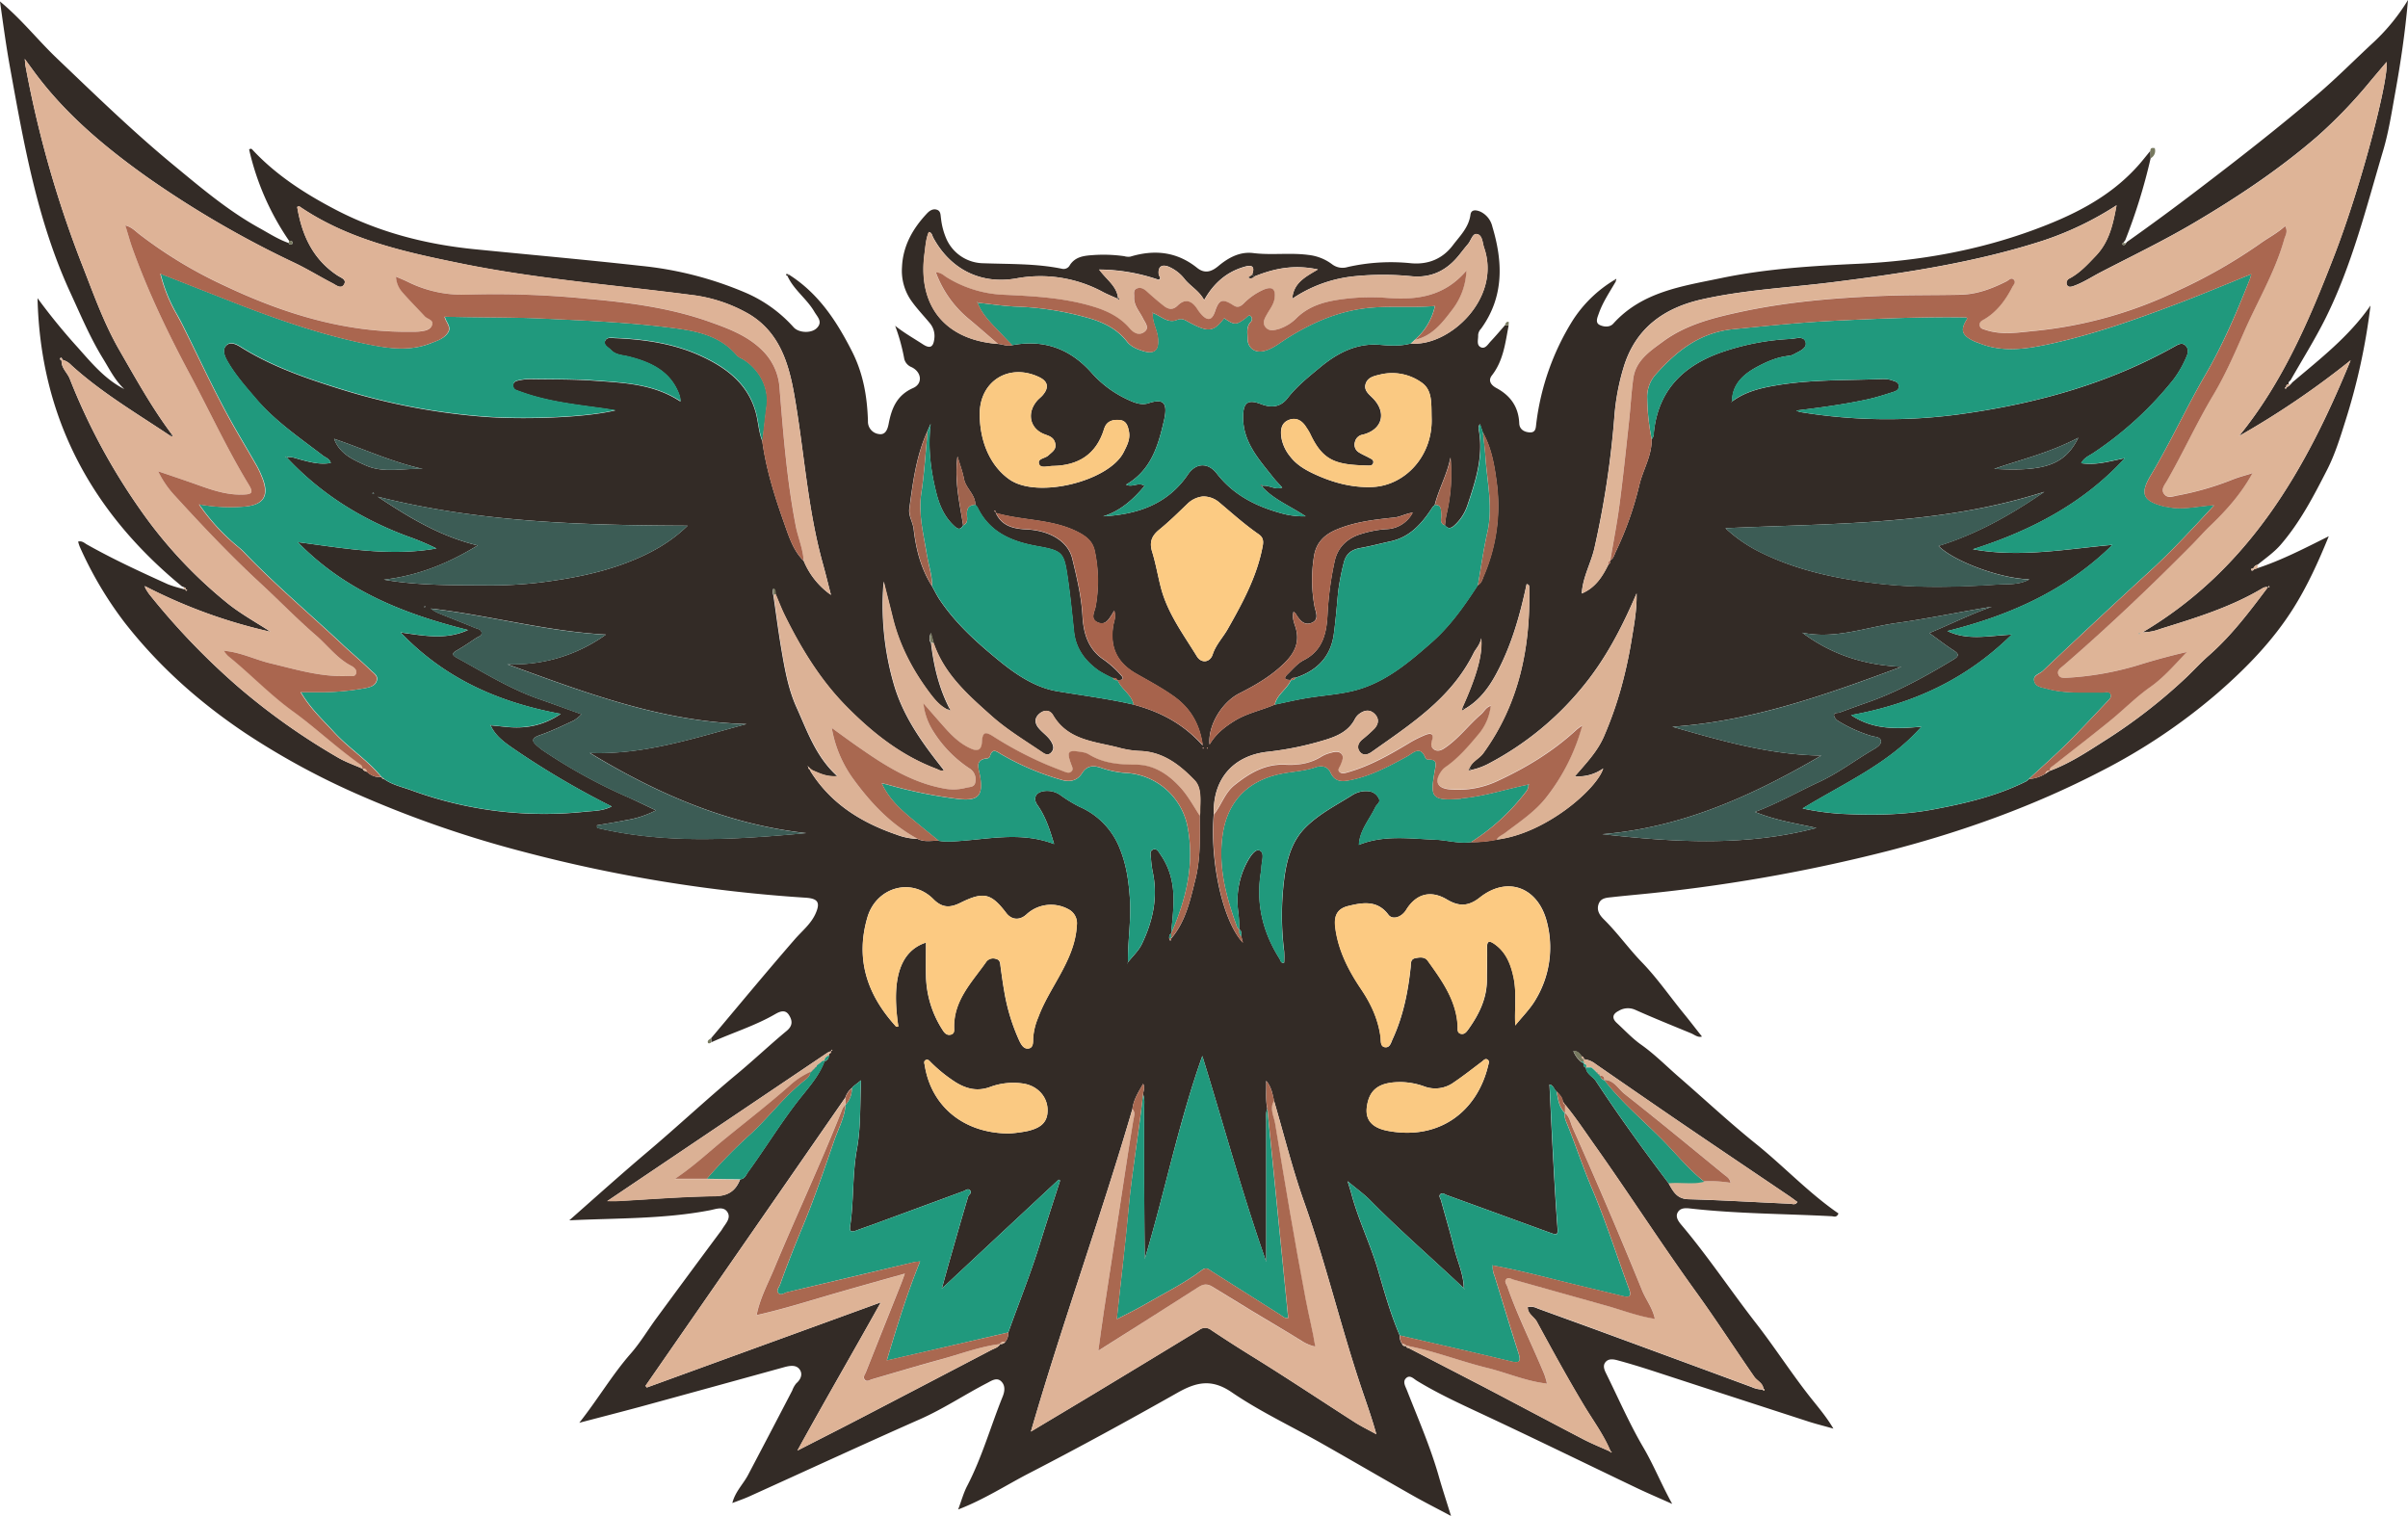 <svg viewBox="0 0 923.85 581.7" xmlns="http://www.w3.org/2000/svg"><path d="m879.29 146.87c10.77-9.11 22-17.79 30.17-29.64a241.42 241.42 0 0 1 -9.58 44.12c-2 6.37-4 12.86-7 18.77-5.16 10.08-10.38 20.2-17.88 28.88-2.6 3-5.83 5.18-8.84 7.67a2.24 2.24 0 0 0 -1.63 1.37c-.34.17-1.14.06-.82.67.21.42.85.19 1.12-.32l1.33-.42c9.22-3.05 17.82-7.49 27.3-12.23-4.08 10-8.22 19.07-13.55 27.57-7.91 12.6-18.22 23.15-29.33 32.78a226.09 226.09 0 0 1 -44.42 29.76c-26 13.48-53.41 23.3-81.72 30.61a630.27 630.27 0 0 1 -96.34 16.78c-3.28.32-6.56.63-9.83 1-2 .21-4.09.31-4.93 2.57-.93 2.5.46 4.42 2.06 6 5.17 5.11 9.39 11.07 14.4 16.27 6 6.17 10.78 13.18 16.17 19.76 2.39 2.91 4.66 5.92 7 8.85-1.54.51-2.82-.68-4.22-1.26-7.15-2.95-14.34-5.84-21.41-9a6.82 6.82 0 0 0 -6.36.44c-2.35 1.19-2.64 2.82-.67 4.63 3.1 2.85 6 6 9.44 8.4 5.17 3.68 9.59 8.18 14.34 12.3 9.83 8.53 19.35 17.43 29.48 25.58 10.85 8.73 20.37 18.95 31.78 26.8-.73 1.72-1.8 1.1-2.58 1.06-18-.95-36.1-.93-54.06-2.94-1.82-.21-3.91-.41-5 1.4s.33 3.64 1.44 4.95c10.18 12.06 18.89 25.22 28.56 37.65 7 9 13.18 18.61 20.19 27.6 3.18 4.08 6.62 7.94 9.5 12.84-3.45-1-6.49-1.73-9.47-2.69q-29.79-9.66-59.55-19.38c-4.49-1.46-9-2.85-13.57-4.09-1.6-.44-3.59-.88-4.84.62s-.31 3.29.45 4.81c4.59 9.32 8.76 18.89 14 27.84 4 6.79 6.85 14 11.13 21.77-5-2.23-9.12-4-13.16-5.9-19.9-9.51-39.72-19.21-59.7-28.55-8.55-4-17.09-7.91-25.15-12.84-1.22-.75-2.65-2.43-4.16-.89-1.3 1.33-.18 3.09.36 4.47 4.29 10.94 9 21.72 12.23 33 1.39 4.89 3 9.73 4.72 15.33-5.39-2.87-10.11-5.26-14.71-7.86-11.77-6.67-23.45-13.49-35.23-20.16-11.42-6.46-23.41-12.07-34.21-19.45-7.76-5.3-13.63-3.86-20.86.23-18.76 10.6-37.67 20.95-56.82 30.83-8.83 4.56-17.2 10.06-27.26 13.93 1.27-3.37 2.07-6.38 3.48-9.08 5.69-10.95 9-22.85 13.59-34.22.84-2.06 1.1-4.32-.61-5.92s-3.76-.12-5.43.74c-8.62 4.46-16.69 9.87-25.62 13.82-22 9.72-43.77 19.79-65.65 29.69-2 .9-4.05 1.59-6.4 2.49 1.13-4.4 4.15-7.22 6-10.7q8.55-16.23 17-32.49a9.15 9.15 0 0 1 1.54-2.73c1.86-1.6 2.56-3.72 1.2-5.46s-3.77-1.32-5.89-.73q-27.56 7.62-55.12 15.16c-7.44 2-14.93 3.93-23.44 6.16 7.24-9.18 12.63-18.44 19.73-26.54 3.72-4.24 6.62-9.18 10-13.75q11.88-16.17 23.85-32.28c.47-.64 1-1.27 1.37-1.93 1.25-2 3.38-4.09 1.85-6.39s-4.41-1.09-6.63-.66c-17.67 3.41-35.59 3-54 3.87 10.33-9.12 20.11-17.89 30.15-26.39 11.55-9.76 22.59-20.12 34.22-29.78 6.47-5.38 12.56-11.16 19-16.5 2.44-2 2.26-4 .87-6.15s-3.44-1.34-5.2-.32c-7.77 4.5-16.37 7.13-24.51 10.81l-.12-1.55c10.66-12.65 21.2-25.41 32.06-37.9 2.81-3.24 6.28-5.94 8.05-10 1.85-4.21.82-5.67-3.79-6a565.81 565.81 0 0 1 -108.15-17.57 421.17 421.17 0 0 1 -65-22.65 287.12 287.12 0 0 1 -42.1-23.08c-17.49-11.74-32.94-25.48-46-42.17a144.18 144.18 0 0 1 -17.35-29.31 17.62 17.62 0 0 1 -.58-1.85c1.57-.39 2.43.58 3.36 1.1 10.08 5.68 20.58 10.52 31.1 15.28a42.2 42.2 0 0 0 4.86 1.53l1.27.36h.69c-.14.67.18.63.62.4l-.61-.41c0-.48-.24-.71-.72-.72a.77.77 0 0 0 -.66-.3c-34.88-28.61-54.41-64.98-55.48-110.64a233 233 0 0 0 15.51 19c5.32 6 10.47 12.19 17.79 15.89-3.56-3.3-5.65-7.58-8.09-11.56-5-8.08-8.64-16.82-12.61-25.42-12.68-27.49-17.81-56.93-23.15-86.39-1.49-8.21-2.6-16.41-3.85-25.36 8.33 6.89 14.56 14.9 21.85 21.84 14.54 13.87 28.95 27.91 44.44 40.7 10.71 8.83 21.33 17.9 33.63 24.62 3.57 2 7 4.19 10.87 5.53a.79.79 0 0 0 1.13.51.73.73 0 0 0 .3-.59c0-.87-.76-.75-1.33-.81a101.26 101.26 0 0 1 -15.31-35c.84-.62 1.13-.06 1.44.27 9 9.62 20 16.68 31.54 22.72 16.71 8.75 34.73 13.39 53.47 15.27 21.22 2.12 42.47 4 63.66 6.36a136.72 136.72 0 0 1 40.71 10.48 52.66 52.66 0 0 1 18.09 13.12c2 2.2 6.82 2.38 8.89.29 2.38-2.39.25-4.24-.92-6.23-2.9-5-7.87-8.37-10.31-13.69a2.85 2.85 0 0 0 .46-.62c11.39 7.18 18.39 17.86 24.39 29.72 4.26 8.49 5.71 17.28 6 26.48a4.79 4.79 0 0 0 4.12 5c2.74.52 3.47-2.08 3.85-4.09 1.15-5.93 3.19-10.84 9.35-13.56 3.79-1.67 3.3-6.12-.56-8a4.67 4.67 0 0 1 -2.81-3.08 74.42 74.42 0 0 0 -3.52-12.8c3.39 2.7 7 4.73 10.49 7 2.89 1.93 4.19 1.26 4.56-2.2a7.67 7.67 0 0 0 -1.8-5.88c-2.49-3-5.24-5.84-7.42-9.06a20.11 20.11 0 0 1 -3.2-12.42c.36-8.11 4.11-14.7 9.52-20.48 1-1.08 2.3-2 3.86-1.49s1.37 2.09 1.58 3.33a27.08 27.08 0 0 0 2.14 8 15.72 15.72 0 0 0 14.08 9.2c10.13.38 20.3.06 30.3 2.14a2.68 2.68 0 0 0 2.95-1.48c2-3 5-3.5 8.22-3.74a56.67 56.67 0 0 1 12.62.37 5.65 5.65 0 0 0 2.32.18c9.27-2.81 17.88-1.92 25.63 4.3 2.91 2.33 5.5 1.53 8.14-.68 3.83-3.2 8.2-5.61 13.33-5 7.08.89 14.19-.22 21.22.72a18.39 18.39 0 0 1 9.08 3.57 6.63 6.63 0 0 0 6 1.07 75 75 0 0 1 24.3-1.45c6.43.58 12-1.57 16-6.83 2.73-3.62 6.15-6.85 6.81-11.8.29-2.15 2.28-1.81 3.81-1.16a8.42 8.42 0 0 1 4.57 5.7c4.11 13.65 4.54 27-4.33 39.22a3.84 3.84 0 0 0 -1.11 2.46c.09 1.64-.77 3.83 1.07 4.66 1.67.75 2.71-1.19 3.75-2.29 1.9-2 3.67-4.12 5.5-6.2l1.39.09c-1.29 6.69-2 13.53-6.46 19.22-1.53 2-.28 3.71 1.74 4.8 5.41 2.9 8.53 7.25 8.78 13.53.09 2.42 2 3.38 4 3.5 2.48.14 2.34-1.93 2.56-3.62a96.75 96.75 0 0 1 13.82-39.13 48.83 48.83 0 0 1 16.14-15.73 2.56 2.56 0 0 0 .59.45c-2.36 4.11-5.06 8-6.63 12.54-.49 1.39-1.42 3.41.38 4.27 1.55.76 3.85 1 5.21-.5 11.06-12.28 26.45-14.36 41.29-17.46 17.45-3.64 35.22-4.7 53-5.53 22.89-1.07 45.22-5 66.77-12.89 14.79-5.42 28.8-12.19 39.68-24.07 1.87-2 3.56-4.23 5.33-6.35l.09 2.87a218.05 218.05 0 0 1 -9.73 31.43l-.77 1c-.44.22-.57.59-.1.78s1-.12 1.16-.68a1.87 1.87 0 0 0 .38-.46q13.63-9.64 26.96-19.82c15.67-11.93 31.18-24 46.16-36.82 7.51-6.42 14.39-13.41 21.61-20.08a76.7 76.7 0 0 0 13.08-16.1c-1.11 12.55-2.83 24.13-4.92 35.66-1.34 7.37-2.46 14.83-4.58 22-6.44 21.7-11.9 43.77-22 64.17-4.11 8.28-9.06 16.14-13.63 24.19a1.24 1.24 0 0 0 -.68 1.35l-.24.1c-.55.09-.69.47-.68 1-.37.18-.73.36-.18.76.13-.2.26-.4.4-.59l.94-.64.71-.73a.53.53 0 0 0 .3-.4zm-560.49 256.4.58-.22-.35-.32c-.07.2-.13.39-.2.58l-1.15.44-84.68 57.06h3.74c12.48-.67 25-1.7 37.44-1.88 5.19-.07 8.06-2 9.81-6.45 1.75-.13 2.22-1.68 3-2.81 7-9.62 13.13-19.83 20.62-29.13 3.31-4.1 6.83-8.27 8.71-13.39v.07c1.23-.32 1.59-1.28 1.72-2.4a.81.81 0 0 0 .07-.59.78.78 0 0 0 .69-.96zm-8.66-109.16a1.58 1.58 0 0 0 -.22-.29s-.14 0-.21 0l.48.24a.88.88 0 0 0 .44 1.17l.45.89c7.82 12.35 19.44 19.51 32.92 24.14a24.1 24.1 0 0 0 8.06 1.61c2.61 1.37 5.43.58 8.15.74a23.79 23.79 0 0 0 5.07.23c13-.58 26-4.06 39.14 1-1.66-5.6-3.28-10.56-6.38-14.94-1.81-2.55-.75-4.87 2.36-5.35a8.81 8.81 0 0 1 6.39 1.47 53.72 53.72 0 0 0 7.4 4.53 28.92 28.92 0 0 1 15.6 16.45c2.43 6.08 3.28 12.41 3.71 18.86.54 8.18-.86 16.29-.75 24.44l-.37.32c.08 0 .18 0 .22-.05a1.42 1.42 0 0 0 .11-.31c1.82-2.33 4.11-4.43 5.36-7 4.12-8.55 6.2-17.53 4.31-27.1a41.06 41.06 0 0 1 -.8-5.83c-.07-1.21-.68-2.92 1-3.43 1.33-.4 2 1 2.66 2a26.77 26.77 0 0 1 4.13 9.28c1.69 7.07.53 14.09-.05 21.13v-.07c-.82.38-.72 1.13-.76 1.84l.45 1 .41-1.08c5.52-6.52 7.24-14.75 9.2-22.6s1.75-16.14 1.66-24.29c.05-.52.13-1.05.13-1.57 0-4.21.77-9.16-2.13-12.18-5.55-5.75-11.91-10.8-20.61-11.21a36.5 36.5 0 0 1 -7.8-1.11c-9.43-2.58-20.09-2.68-25.95-12.73-1.13-1.93-3.28-2.09-5.15-.51-2 1.72-1.85 3.67-.32 5.54s3.82 3.24 5 5.5c.76 1.39 1 2.66-.24 3.94s-2.44.48-3.52-.25c-6.63-4.48-13.5-8.6-19.5-14-8.93-8-17.92-15.9-22-27.74-.31-1.14-.62-2.28-1.08-3.93-.62 1.72-.77 2.81.07 3.82 1 8.7 3 17.16 7 25l-.62.61c-2.83-1.35-4.82-3.68-6.64-6.07-6.7-8.84-11.83-18.5-14.47-29.36-1.12-4.58-2.3-9.15-3.45-13.72a108.66 108.66 0 0 0 3.73 38.76c3.56 12.86 11.2 23.33 19.38 33.61-1.32.51-2.08-.22-2.9-.53-13.58-5.09-24.7-13.93-34.65-24.07s-17.36-22.3-23.64-35.06c-1.27-2.59-2.29-5.3-3.43-7.95 0-.71.14-1.47-.75-2.12a3.21 3.21 0 0 0 -.05 2.54c1 6.88 1.89 13.78 3.05 20.63 1.3 7.63 2.65 15.39 5.82 22.41 4.16 9.19 7.43 19 15.64 26.43-4 .37-6.68-1-9.45-2.19l-.93-.64zm229.32 222.32c0 .55.37.72.85.72 9.67 5 19.36 10 29 15 12.69 6.64 25.33 13.39 38 20 3.35 1.75 6.87 3.16 10.32 4.72.15.16.3.32.46.46a2.61 2.61 0 0 0 .26-.23l-.52-.41c-2.57-6.18-6.55-11.54-10-17.23-6.37-10.6-12.31-21.46-18.21-32.33-1-1.9-3.58-3-3.49-5.61a5.53 5.53 0 0 1 3.71.5c7.64 2.81 15.31 5.56 23 8.37q29.6 10.87 59.17 21.8a10.14 10.14 0 0 0 4.19.95c.18.16.46.47.51.43.52-.35.17-.57-.17-.77-.24-2.21-2.4-3-3.5-4.53-7.54-10.87-14.71-22-22.46-32.71-13.35-18.49-25.69-37.71-38.89-56.32-3.68-5.19-7.21-10.54-11.28-15.47v.08l-.85-1.26c-.16-1.69-1.35-2.74-2.43-3.86-1-.68-1-2.34-2.68-2.66.43 8.65.8 17 1.26 25.38.51 9.31 1 18.61 1.69 27.9.36 4.88.56 4.81-3.89 3.18q-19.2-7-38.44-14c-.81-.3-1.68-1.15-2.51-.3-.66.67 0 1.49.25 2.2 1.69 6.2 3.54 12.36 5.1 18.59 1.26 5.06 3.61 9.87 3.67 15.22-11.93-11.26-24.36-22-35.87-33.69-2.38-2.42-5.19-4.41-8.71-7.36.75 2.46 1.16 3.68 1.49 4.92 2.66 10 7.28 19.3 10.2 29.24 2.46 8.41 4.82 16.91 8.3 25a5.26 5.26 0 0 0 .95 3.33c.23.76.83.81 1.48.76zm68.15-108.43a1.16 1.16 0 0 0 .83 1.62v-.05c.17 2.53 2.64 3.4 3.84 5.22 8.78 13.39 18.19 26.34 27.83 39.12 1.74 3.05 3.12 6.08 7.63 6.21 13 .36 26 1.16 39 1.73.9 0 2.07.69 2.84-.68-1.09-.79-2.13-1.59-3.21-2.32-13.37-9.05-26.76-18.05-40.1-27.14-11.4-7.76-22.73-15.62-34.08-23.45a8.71 8.71 0 0 0 -4.59-1.87v.08c.22-.76-.35-1-.84-1.23-.79-1.09-1.63-2.11-3.19-1.91l-.29-.23.33.19a11.13 11.13 0 0 0 2.77 4zm-280.88 9.57v-.07a8.05 8.05 0 0 0 -2.44 3.63l-76.64 110.59.5.64 89.78-32.68c-10.63 19.09-21.5 37.74-32 56.88 8.25-4.23 16.31-8.3 24.33-12.47q25-13 50-26.09c1.23-.65 2.75-1 3.5-2.35h-.07a2.08 2.08 0 0 0 2-.84 5.42 5.42 0 0 0 1.16-3.59c4-11.2 8.46-22.24 12-33.62 2.55-8.25 5.25-16.45 7.88-24.67l-.57-.34-44.81 41.8c1.32-4.75 2.34-8.52 3.42-12.28 2.2-7.7 4.4-15.4 6.69-23.07.23-.76 1.61-1.28.77-2.28s-1.7-.06-2.51.23q-16.65 6.14-33.28 12.27c-2.71 1-5.45 1.92-8.16 2.94-1.83.69-2.38.07-2.1-1.77 1.47-9.81.8-19.76 2.6-29.63 1.57-8.66 1.14-17.69 1.58-26.32l-2.9 2.27zm223.87-223.93-.87.75c-4 6.2-8.55 11.62-16.23 13.3-3.84.83-7.65 1.86-11.52 2.54-3.5.61-5.65 2.23-6.47 5.84a90.66 90.66 0 0 0 -2.14 11.2c-.5 5.35-.91 10.72-1.64 16-1.19 8.74-6.47 14.05-14.66 16.75-.73 0-1.51 0-1.86.86-1.67 0-3.3-.2-1.23-2.21s3.85-4.19 6.23-5.4c7.51-3.83 8.79-10.73 9.12-17.91a124.89 124.89 0 0 1 2.67-19.84c1.16-5.54 4.85-9 10.09-10.61a41.8 41.8 0 0 1 9.63-1.88 11.75 11.75 0 0 0 10.28-6.36c-2.89.46-4.81 1.64-7 1.88-7.56.8-15.11 1.62-22.26 4.64-4.76 2-7.85 5.11-8.63 10.3a56.22 56.22 0 0 0 .22 19.19c.41 2.14 1.91 5-1.06 6.26s-4.74-1.16-6.17-3.48a4 4 0 0 0 -.82-.75c-.59 2 .06 3.87.62 5.53 2.15 6.36-.47 10.84-5 15-4.88 4.55-10.51 7.79-16.41 10.78-6.85 3.47-12.16 12.5-11.44 19.63 2.53-4.24 5.95-6.82 9.64-9.11 4.76-2.95 10.27-4 15.31-6.19 4-.83 7.91-1.78 11.91-2.45 6.44-1.1 13.08-1.42 19.35-3.13 11.42-3.11 20.35-10.72 29-18.32 7.08-6.22 12.53-14 17.64-21.87 1.57-.81 1.86-2.48 2.44-3.88a68 68 0 0 0 4.84-35.7c-.86-6.56-2-13.17-5.31-19.1-.36-1.06-.71-2.13-1.07-3.19a2.29 2.29 0 0 0 -.52 1.89c2 10.31-1.15 19.86-4.35 29.39a18 18 0 0 1 -4.6 7.25c-1.19 1.14-2.5 2.12-4 .27.2-1.42.32-2.86.63-4.26a67 67 0 0 0 1.5-21.74c-1.17 6.32-4.42 11.93-6 18.12zm-176.43 0c.05-3.94-3.65-6.23-4.34-9.9-.52-2.75-1.54-5.41-2.49-8.63-1.26 9.39.82 17.87 2.17 26.41-1.23 2.28-2.47 1.18-3.7 0-3.56-3.38-5.42-7.75-6.58-12.36-2.18-8.67-3.31-17.47-2.19-26.56l-1.19 2.75c-4.35 9.45-5.59 19.61-7 29.76-.38 2.88 1.36 5.16 1.67 7.9.88 7.68 2.78 15.16 7 21.82 1 1.72 1.81 3.5 2.9 5.13 6.18 9.28 14.4 16.63 22.95 23.6 6.57 5.37 13.89 10.23 22.1 11.63 9.8 1.67 19.69 2.87 29.4 5.14 9.91 2.67 18.84 7.09 26.54 15.69-1.21-8.7-5.07-14.57-11.11-18.86-4.58-3.26-9.59-5.92-14.49-8.72-7.24-4.15-10.07-10.08-8.74-18.33.27-1.74 1.21-3.45.36-5.8-.33.56-.51.9-.71 1.22-1.27 2-2.6 4.49-5.45 3.34-3.24-1.32-1.3-4.08-.94-6.2a54.69 54.69 0 0 0 -.4-21.48c-.74-3.17-2.71-5-5.6-6.63-10.11-5.55-21.68-4.63-32.32-7.75l-.23-1-.32.17.58.84c2.31 5.06 6.82 6.08 11.72 6.31 9 .44 16 4.56 17.63 11.27 1.72 7.17 3.47 14.37 3.89 21.81.38 6.74 2.1 12.9 8.29 17a37.71 37.71 0 0 1 6.41 5.78c1.74 1.84.1 1.94-1.31 2-.36-.88-1.15-.83-1.89-.85a46.15 46.15 0 0 1 -5.21-2.77c-5.22-3.68-8.84-8.41-9.54-15-.75-7-1.43-14.09-2.47-21.08-1.36-9.16-1.91-10-11.36-11.69-10.06-1.78-18.63-5.29-23.3-15.12zm-246-25.29-.33-.19.34.18c2.08 5.75 7.18 8 12.16 10.23 7 3.12 14.52 1 21.88 1.34-11.81-2.6-22.73-7.68-34.05-11.56zm347.26 188.24a50.46 50.46 0 0 0 -.46-7.47 31.41 31.41 0 0 1 3.13-17.62c1.13-2.22 3.27-5.89 5.1-5.21 2.35.87.61 4.63.77 7.14a1.76 1.76 0 0 1 -.06.39c-2.22 12.25.37 23.52 7 34 .41.64.5 1.89 1.78 1.53a39.69 39.69 0 0 0 0-4.37 111 111 0 0 1 .21-29.13c1-6.72 2.95-13.27 7.83-18.22 5.29-5.37 12.11-8.76 18.44-12.76a9.69 9.69 0 0 1 5.69-1.3 4.8 4.8 0 0 1 4.09 2.69c.93 1.57-.73 2.28-1.25 3.39-2.25 4.79-6.07 8.9-6.32 14.56l-.22.25.18-.3c9.54-3.88 19.44-2.37 29.26-2 4.59.18 9.09 1.61 13.73.95a45.7 45.7 0 0 0 9.9-1c19-2.31 38.58-19.63 40.85-27.29a16.4 16.4 0 0 1 -10.86 3c4.43-5.14 8.78-9.65 11.26-15.55a145 145 0 0 0 6.32-17.81 174.42 174.42 0 0 0 4.09-18.47c1-6.08 2.17-12.13 2-18.35-5.62 13.11-12 25.53-21.27 36.57a116.15 116.15 0 0 1 -34.88 28.44 25.92 25.92 0 0 1 -7.33 2.76l-.6-.78c1-2.55 3.72-3.53 5.27-5.67 13.82-19.09 18.15-40.74 17.61-63.76 0-.53-.14-1-1-1.09-2.48 11.68-5.68 23.16-11.33 33.81-3 5.75-6.75 10.88-12.56 14.16l-.75-.55c5.49-12.17 7.88-20.62 7.22-26.68-.52 2.72-2.08 4-2.91 5.71-8.55 17.36-24.2 27.35-39.22 38-1.55 1.09-3.34 1.46-4.54-.28s-.43-3.26 1-4.53a55 55 0 0 0 4.69-4.18c1.57-1.73 2-3.8.12-5.64s-3.83-1.51-5.74-.17a5.9 5.9 0 0 0 -1.83 2.05c-2.36 4.64-6.65 6.57-11.24 8a120.42 120.42 0 0 1 -22.38 4.64c-12.57 1.43-20.32 9.76-20.57 22.31v1.58c-1.55 18.41 3.56 41.26 11.17 49.3-.24-.95-.43-1.68-.61-2.41-.05-.89.36-2-.78-2.64zm-46.68-242c-1.9-.87-3.85-1.64-5.69-2.61a50.48 50.48 0 0 0 -33.22-5.15c-13.64 2.37-25.26-3.58-31.81-15.71-.4-.75-.42-1.87-1.67-2.12-1.13 2.66-1.27 5.53-1.65 8.32-2.7 20.07 7.94 33.12 28.18 34.63 1.8.16 3.54 1 5.42.5 12.34-2.37 22.44 1.44 30.7 10.83a41.76 41.76 0 0 0 13.58 10c2.54 1.21 5.28 2.32 8 1.43 5.22-1.71 7.68-.82 6 6.53-2.23 9.67-4.88 19.13-14.58 24.71 2.59 1.24 4.72-1.15 7.1.49-4.42 5.25-9.26 9.61-15.88 11.67 13.15-.75 24.72-4.56 32.55-16.09 3.06-4.5 7.72-4.64 11.05-.33 6.25 8.09 14.76 12.44 24.31 15.12a31.47 31.47 0 0 0 9.8 1.29c-6.15-4.1-12.43-6.46-16.84-11.51l.19-.18c2.62-.4 5.12 1.76 7.64.63-1.2-1.32-2.42-2.53-3.47-3.86-5.52-7-11.68-13.63-11.53-23.42.07-5.35 1.89-6.63 6.81-4.73 3.9 1.5 7.44 1.34 10.26-2.29 3.56-4.59 8.1-8.18 12.53-11.85 6.67-5.52 14.08-9.36 23-8.58 4 .34 7.86.55 11.73-.52 14.63 1.33 34.86-17.19 28.12-36.77-.66-1.91-.57-4.86-2.79-5.24-1.64-.29-2.24 2.52-3.41 3.87-1 1.18-2 2.46-3 3.71-4.85 6.27-10.88 9.49-19.15 8.57a109.94 109.94 0 0 0 -20.92 0 51.76 51.76 0 0 0 -24.35 8.69c.52-6.16 5-8.36 9.86-11.25-9.25-2-16.94-.33-24.47 2.73l-.78-.74c1.58-4.25-1.36-3.51-3.46-2.86-6.51 2-11.32 6.23-14.94 12.62-1.89-3.56-5.14-5.22-7.39-7.95a15.54 15.54 0 0 0 -6.13-4.83c-2.87-1.12-4.27.06-3.91 3 .08.63 1.18 1.33 0 2a71.4 71.4 0 0 0 -22.86-3.94c2.88 3.93 6.72 6.3 7.25 10.85zm262.64 128.13-.31-.2.33.17c11.23 8.48 24 12.5 38.05 13.14-28.53 10.58-57.07 20.88-87.85 23 18.72 5.37 37.37 10.79 57.12 11.06-26.17 15.28-53.28 27.65-84 30.16 27.49 3.11 55 4.8 82.14-2.39-7.65-1.72-15.36-2.81-23.55-6.14 9-3.4 16.5-7.78 24.34-11.38 7.56-3.47 14.14-8.55 21.28-12.7 1.17-.68 2.92-1.84 2.69-3.16-.29-1.73-2.51-1.47-3.92-2a55 55 0 0 1 -12.51-5.68 3.4 3.4 0 0 1 -1.58-2.1c0-1.24 1.38-.83 2.17-1.13 3.33-1.22 6.65-2.47 10-3.63 12-4.13 23-10.24 33.79-16.77 2.42-1.47 1.69-2.29-.21-3.53-3-1.94-5.82-4.14-9.17-6.56 8.46-3.53 16-7.31 24-10.09-12.2 1.94-24.2 4.52-36.33 6.21s-23.93 6.4-36.48 3.72zm-252.86 177.16c.12-1.29.83-2.59.05-4.05-1.82 3.18-3.72 6.12-4.13 9.69-12.06 41.31-26.78 81.78-38.94 123.74 8.75-5.25 16.95-10.13 25.12-15.06q19.74-11.91 39.43-23.91a3.67 3.67 0 0 1 4.6 0q8.35 5.58 16.92 10.84c12.85 8 25.43 16.37 38.16 24.53 2.42 1.55 5 2.8 8.31 4.62-2-7.23-4.27-13.31-6.31-19.47-7.62-23-13.26-46.68-21.38-69.58-4.52-12.75-7.76-25.94-11.58-38.94-.57-2.51-.91-5.11-3-7.63.11 4-.3 7.38.43 10.73-.7 1.65-.41 3.38-.41 5.08q0 24.3 0 48.6v5.08c-9.4-26.77-16.45-53-24.52-79-9.1 25.57-14.34 52.08-22.09 77.91-.23-19.26-.22-38.48-.25-57.71.06-1.82.34-3.69-.41-5.47zm-299.33-124.94c.19.89 1 .87 1.63 1.21a7 7 0 0 0 5.55 2c.1.63.58.76 1.1.84 3.18 2.25 7 3 10.53 4.31a147.94 147.94 0 0 0 66.68 8.13c3.18-.33 6.59-.25 10-2a321 321 0 0 1 -37-21.72c-3.63-2.5-7.42-5-9.4-9.27l.13-.13 5.87.6c7.33.75 14.16-.44 20.85-5-23.85-4.4-44.5-13.53-61.43-31.23 8.82 1.2 17.22 3 25.83-.95-24.54-6.17-46.98-14.94-65.32-33.73 18.33 2.45 35.62 5.57 53.22 2.43a99.73 99.73 0 0 0 -11.12-4.67c-17.74-6.59-33.4-16.37-46.35-30.29 1.91-.37 3.62.43 5.39.89 3.75 1 7.5 2 11.55 1.26-.51-1.65-1.92-2-2.92-2.74-8.99-6.88-18.37-13.26-25.8-21.88-4-4.67-8.09-9.3-11.13-14.7-1-1.88-1.89-4.28-.12-5.84 1.59-1.41 3.75-.31 5.47.77 11.94 7.49 25.14 12 38.45 16.16a247.76 247.76 0 0 0 55.24 10.55c14.23 1.07 38.24.42 50-2.48-2.31-.36-4.11-.67-5.92-.91-10.41-1.42-20.86-2.64-30.81-6.35-1.14-.43-2.41-.6-2.49-2.09-.1-1.84 1.48-2 2.71-2.25a19.39 19.39 0 0 1 4.3-.38c8 .14 16 0 24.09.6 11.37.83 22.76 1.18 33.09 8a12.8 12.8 0 0 0 -.27-2c-3.16-9.4-10.83-13-19.59-15.24-2.4-.6-5-.57-6.87-2.55-.94-1-2.84-1.73-2.23-3.38s2.47-1.21 3.88-1.15c11.24.47 22.36 2.05 32.63 6.73 9.74 4.43 18.25 10.59 21.32 21.78 1 3.66 1.12 7.53 2.55 11.1 1.46 10.7 4.69 20.94 8.27 31.07 1.87 5.26 3.48 10.72 7.63 14.83a29.83 29.83 0 0 0 10.42 13c-1.2-4.66-2.13-8.47-3.18-12.24-5.92-21.34-7.13-43.48-11-65.16-2.18-12.09-5.85-23.44-17.11-30.26a57.81 57.81 0 0 0 -22.7-7.48c-29.22-3.79-58.65-6.06-87.59-11.95-21.81-4.44-43.54-9.12-62.39-22-.11-.08-.42.11-.81.23 1.79 10.8 6 20.1 15.52 26.35 1.27.83 3.53 1.5 2.48 3.33-1.15 2-3.06.31-4.41-.38-4.91-2.54-9.63-5.46-14.61-7.84a384.11 384.11 0 0 1 -56.51-32.87c-16.34-11.62-31.63-24.4-43.59-40.72l-3.41-4.67c.15 1.45.17 2.1.29 2.72a418.36 418.36 0 0 0 21.32 75.25c4.49 11.39 8.51 23 14.61 33.63 6.34 11 12.51 22.16 20.15 32.37l-.58.62c-12.93-8.66-26.41-16.58-38-27.14a7.29 7.29 0 0 0 -3.31-2c-.19-.32-.2-1.06-.72-.76s-.16.83.36 1.06c-.15 2.87 2.22 4.6 3.15 7a239.86 239.86 0 0 0 27 50.13 174.36 174.36 0 0 0 33.46 35.93c5.14 4.14 11 7.34 16.61 11a199.67 199.67 0 0 1 -47.58-17.2l-.74-.36.26.83a24.11 24.11 0 0 0 1.5 2.31 271.75 271.75 0 0 0 34.21 35.64 253.66 253.66 0 0 0 38.14 27c3 1.76 6.38 2.91 9.59 4.35zm478.6-79.94c1.25-.73 1.52-2.1 2.06-3.25a127.64 127.64 0 0 0 9.06-25.56c1.38-5.94 4.88-11.31 4.74-17.64a3.58 3.58 0 0 0 .84-2.56c1.7-16.42 11.42-25.85 26.47-31a94.1 94.1 0 0 1 25.86-4.94c2.19-.11 5.23-1.28 5.92 1.17s-2.48 3.56-4.49 4.69a5.21 5.21 0 0 1 -1.87.61c-4.55.46-8.72 2.32-12.59 4.42-5 2.75-9.27 6.6-9.26 13.16l-.37.25h.19a1.13 1.13 0 0 0 .13-.27c5.11-3.84 11.13-5.24 17.25-6.26 12.63-2.11 25.42-1.89 38.17-2.3 2-.06 4-.29 5.88.39 1.24.44 2.72.63 2.72 2.36 0 1.49-1.38 1.89-2.44 2.23-3.13 1-6.27 2-9.47 2.71-8.83 1.92-17.78 3.13-27.42 4.31a10.83 10.83 0 0 0 1.43.57 205.21 205.21 0 0 0 63.69.51c28.14-4.06 55.26-11.7 80.25-25.79 1.26-.71 2.69-1.5 4-.19 1.15 1.16 1 2.67.4 4.07a40.48 40.48 0 0 1 -5.06 8.92 133.88 133.88 0 0 1 -30.63 28.12c-1.64 1.11-3.69 1.85-4.77 4 5.95.9 11.26-.87 16.74-1.92-16 17.44-36.12 27.84-58.29 34.93 18 3.31 35.72-.08 53.55-1.68-17.78 17.5-39.55 27.12-63.33 33.06 7.78 3.75 15.74 1.81 24.67 1.38-17.57 17.29-38 26.59-61.64 30.88 8.81 5.85 17.77 5.24 27 4.45-12.57 14.28-29.79 21.66-45.59 31.37a100.29 100.29 0 0 0 14.86 2.06c11.58.55 23.19.53 34.64-1.58 12.55-2.32 25-5.2 36.48-11l.92-.8h-.05a13.37 13.37 0 0 0 6.34-2.06l1.64-1.12v.06c7.56-2.8 14.29-7.24 21-11.53a205.83 205.83 0 0 0 31.57-24.53c2.84-2.74 5.53-5.65 8.49-8.25 8.75-7.7 15.68-16.94 22.62-26.18.55.19.72 0 .45-.5l-.4.55a2.84 2.84 0 0 0 -2.24.44c-12.21 7.27-25.69 11.38-39.13 15.55a18.83 18.83 0 0 1 -6.8 1.29c40.92-24.25 62.73-62.53 79.85-104.36a324.55 324.55 0 0 1 -42.84 29.08c16.73-20.53 26.92-44.46 36.31-68.64 10.69-27.38 21.17-68.19 20.34-74.91-2.12 2.5-4.13 4.86-6.12 7.23a186.43 186.43 0 0 1 -20.42 21.28c-14.69 12.72-30.72 23.38-47.39 33.22-11.69 6.9-23.9 12.77-35.91 19-3.36 1.75-6.56 3.88-10.15 5.18-.92.33-2.18.79-2.73-.54a1.89 1.89 0 0 1 1.07-2.33c4-2.15 7-5.45 10.11-8.71 5.06-5.32 6.54-11.87 7.9-19.34a122.59 122.59 0 0 1 -28 13.49c-26.28 8.51-53.47 12.55-80.78 16-16.7 2.11-33.6 2.89-50.08 6.56-14.65 3.26-25.69 11-30.26 26.16a88 88 0 0 0 -3.51 18.58 354.18 354.18 0 0 1 -7.67 50.7c-1.32 5.82-4.48 11.11-4.87 17.46 5.25-2.21 7.91-6.45 10.19-11.06a1.56 1.56 0 0 0 .77-1.65zm-36.46 178.45c2.67-3.34 5.82-6.41 7.92-10.07a38.66 38.66 0 0 0 4.23-29.69c-3.37-13.24-15.1-17.76-25.73-9.34-4.44 3.52-8.11 3.45-12.63.75-6.25-3.72-11.83-2.15-15.63 4-1.76 2.86-5.24 3.95-6.82 1.83-4.24-5.66-9.87-4.68-15.39-3.33-4.22 1-5.55 3.72-5 8.09 1.07 8.87 5.07 16.63 9.93 23.82 3.83 5.67 6.53 11.53 7.45 18.28.2 1.43-.26 3.69 1.71 4s2.33-1.89 3-3.26c4-8.71 5.85-18 6.85-27.43.14-1.37-.17-3.08 1.81-3.48 1.72-.34 3.59-.56 4.74 1 5.45 7.61 11 15.21 11.48 25.09.06 1.16-.3 2.57 1.25 2.94 1.36.32 2.17-.77 2.86-1.73 4.08-5.73 7.15-11.84 7.11-19.13 0-4.08.16-8.17.07-12.25-.06-2.68 1-2.61 2.75-1.4 4.56 3.14 6.36 7.83 7.44 13 1.2 6.04.26 12.04.6 18.31zm-329.69-82.54a37.18 37.18 0 0 1 -11.27 3.73c-3.76.77-7.55 1.36-11.33 2l.06 1c26.52 6.3 53.31 4.45 80.22 2-30.3-3.35-57.36-15.21-83-30.77 20.71.8 39.9-5.67 60.08-11.08-32.85-.89-62.2-12.2-91.73-22.94a60.62 60.62 0 0 0 37.78-11.38c-23-1.26-44.81-7.42-67.19-10a14.35 14.35 0 0 0 3.67 2.06c4.38 1.78 8.8 3.47 13.16 5.3 1 .42 2.58.55 2.7 1.94.11 1.23-1.33 1.49-2.16 2.05-2.39 1.62-4.79 3.24-7.29 4.68-1.76 1-2.24 1.68-.11 2.84 10.37 5.67 20.43 12 31.68 15.89 5.26 1.84 10.5 3.76 16.2 5.8a16 16 0 0 1 -3 2.42c-4.29 2-8.57 4.07-13 5.61-3.55 1.22-3 2.47-.73 4.35.51.41 1 .87 1.53 1.24a205 205 0 0 0 33.79 18.54c3.16 1.47 6.29 3.01 9.94 4.72zm103.61 50.73c0 4.67-.08 9 0 13.35a39.55 39.55 0 0 0 6.3 20.09c.68 1.11 1.57 2.26 3.15 1.89s1.34-1.72 1.33-2.89c-.13-10.49 7-17.43 12.41-25.19a3.31 3.31 0 0 1 3.62-1c1.74.41 1.62 1.8 1.8 3.09.44 3.12.85 6.26 1.4 9.36a75.52 75.52 0 0 0 5.73 18.84c.75 1.59 1.74 3.39 3.6 3.1s1.73-2.39 1.76-3.91a24.76 24.76 0 0 1 1.95-8c2.05-5.59 5.2-10.61 8.06-15.79 3.38-6.12 6.39-12.39 6.75-19.58a6 6 0 0 0 -3.3-6.19 13.84 13.84 0 0 0 -16 2c-2.6 2.4-5.72 2.18-7.79-.54-5.79-7.62-8.74-8.25-17.48-3.93-3.71 1.83-6.84 2.29-10.46-1.36-8.44-8.51-21.94-4.57-25.32 7-4.6 15.75-.24 29.28 10.39 41.2.35.4.72 1.06 1.48.62-2.38-16.08-.44-28.53 10.62-32.16zm306.74-158.98a55.64 55.64 0 0 0 13.5 9.28c14.31 7.06 29.55 10.19 45.33 12 15.25 1.76 30.41 1.28 45.59.33 3.86-.25 8.12.27 12.16-2-11.75-.32-29.46-7.26-34.83-12.82 14.47-4.49 27.4-11.7 40.58-20.76-40.24 12.93-81 12.03-122.33 13.97zm-514.74 19.74c12.92 2.27 25.93 2.12 38.94 2.19a160 160 0 0 0 21.24-1.13c11.32-1.45 22.53-3.52 33.26-7.66 8.46-3.27 16.3-7.46 23.11-14.11-40.24-.17-79.91-1.25-118.9-11.12 11.69 7.72 23.52 15.09 38.33 18.7-11.67 7.18-23.24 11.66-35.98 13.13zm314.26-31.92a10 10 0 0 0 -5.72 2.6c-3.61 3.47-7.18 7-11.05 10.15-2.94 2.39-3.85 4.84-2.71 8.51 1.35 4.38 2.13 8.94 3.26 13.39 2.51 10 8.63 18.12 13.87 26.67 1.76 2.88 5.08 2.38 6.08-.67 1.22-3.75 3.92-6.48 5.78-9.76 5.73-10.13 11.31-20.34 13.44-32 .36-2 0-3.27-1.56-4.38-5.41-3.74-10.28-8.14-15.3-12.36a9.38 9.38 0 0 0 -6.09-2.15zm-85.64-31.69c0 11.19 4.43 20.33 11.46 25.21 10.77 7.49 38.18.62 43.77-10.5 1.25-2.49 2.58-4.94 2.05-7.85-.4-2.12-1-4.29-3.64-4.5s-5 .42-5.92 3.41c-3 9.81-9.9 14.09-19.8 14.23-1.79 0-4.48 1-5.11-.68-.85-2.22 2.33-2.18 3.54-3.37s3.09-2.13 2.66-4.43c-.38-2.12-1.79-2.87-3.72-3.52-6-2-7.46-8.14-3.31-13 .68-.8 1.57-1.41 2.24-2.22 2.47-2.93 1.95-5.28-1.46-6.89-11.53-5.46-22.74 1.51-22.76 14.11zm173.37 1.54c-.14-5.79.36-10.85-4.13-13.74a19.45 19.45 0 0 0 -15.46-2.93c-2.34.57-4.89 1-5.73 3.57s1.3 4.05 2.84 5.64c5.34 5.52 3.53 12-3.94 13.89a3.63 3.63 0 0 0 -3 2.75 3.46 3.46 0 0 0 1.58 4.11c1.2.77 2.55 1.3 3.8 2 .77.44 1.86.78 1.63 1.95s-1.39 1.07-2.26 1.05c-12.19-.29-17.07-1.78-22-12.32a23.45 23.45 0 0 0 -1.39-2.28c-1.67-2.77-4.05-4.06-6.93-2.82-3 1.29-3.07 4.33-2.58 7.16a15.7 15.7 0 0 0 3.22 6.7c2.37 3.14 5.58 5.06 9.08 6.71 7.14 3.35 14.61 5.41 22.49 5.09 12.53-.52 23.29-11.86 22.78-26.53zm-162.13 274.56a51.54 51.54 0 0 0 7.21-.95c3.5-.87 6.95-2.27 7.5-6.56.75-5.84-3.3-10.7-9.19-11.63a25.58 25.58 0 0 0 -12.84 1.32c-4.84 1.76-9 .71-13.1-1.8a56.64 56.64 0 0 1 -9.53-7.66c-.54-.53-1.12-1.33-2-.9s-.5 1.33-.38 2.09c2.51 15.62 14.85 26.03 32.33 26.09zm150.82-19.71c-8.89-.14-12.66 2.85-13.53 9.57-.63 4.87 1.92 8 8.12 9.14 19.72 3.71 34.21-7.47 38.41-25 .19-.81.72-1.9-.37-2.44-.81-.4-1.4.38-2 .86-3.55 2.67-7 5.42-10.72 7.92a12.07 12.07 0 0 1 -11.62 1.52 27.91 27.91 0 0 0 -8.29-1.57zm259.42-247.24c-10.79 5.72-21.73 8.31-32.29 11.95 19.51 1.11 27.2-1.62 32.29-11.95zm-634.36 64.68c-.08.06-.2.09-.24.17s.09.15.14.23l.38-.28zm298.76 54.54.05-.34-.4.09a1.75 1.75 0 0 0 .12.32 2.19 2.19 0 0 0 .21-.07zm1.6 0 .06-.35-.4.1.1.32zm-319.9-98c-.1 0-.22-.13-.3-.1-.35.09-.37.26 0 .42a.44.44 0 0 0 .31-.06c-.01.01-.04-.12-.03-.21z" fill="#332b26"/><path d="m825.08 60.73-.08-2.87c0-1.18.8-1.21 1.68-1a3.18 3.18 0 0 1 -1.6 3.87z" fill="#77795f"/><path d="m578.77 124.83-1.39-.09c.29-.66.48-1.47 1.47-1.23a7.47 7.47 0 0 1 -.08 1.32z" fill="#77795f"/><path d="m110.89 92.36c.57.06 1.28-.06 1.33.81a.73.73 0 0 1 -.3.59.79.79 0 0 1 -1.13-.51c.03-.25.06-.59.1-.89z" fill="#77795f"/><path d="m866.14 218-1.33.42a3.27 3.27 0 0 0 -.3-.35 2.24 2.24 0 0 1 1.63-1.37z" fill="#deb497"/><path d="m272.78 398.39.12 1.55c-.42.33-1.14.6-1.31.13-.3-.87.54-1.29 1.19-1.68z" fill="#77795f"/><path d="m619.38 107.4.76-.45-.18.9a2.74 2.74 0 0 1 -.58-.45z" fill="#332b26"/><path d="m302.15 105.9c-.41-.12-.69-.37-.44-.77.05-.1.58.09.9.15a2.85 2.85 0 0 1 -.46.62z" fill="#332b26"/><path d="m826.67 56.83.15-.25c-.07.07-.13.14-.2.2z" fill="#77795f"/><path d="m777.52 299.65c-11.51 5.82-23.93 8.7-36.48 11-11.45 2.11-23.06 2.13-34.64 1.58a100.29 100.29 0 0 1 -14.86-2.06c15.8-9.71 33-17.09 45.59-31.37-9.2.79-18.16 1.4-27-4.45 23.67-4.29 44.07-13.59 61.64-30.88-8.93.43-16.89 2.37-24.67-1.38 23.78-5.94 45.55-15.56 63.33-33.06-17.83 1.6-35.52 5-53.55 1.68 22.17-7.09 42.28-17.49 58.29-34.93-5.48 1-10.79 2.82-16.74 1.92 1.08-2.14 3.13-2.88 4.77-4a133.88 133.88 0 0 0 30.63-28.12 40.48 40.48 0 0 0 5.06-8.92c.6-1.4.75-2.91-.4-4.07-1.29-1.31-2.72-.52-4 .19-25 14.09-52.11 21.73-80.25 25.79a205.21 205.21 0 0 1 -63.69-.51 10.83 10.83 0 0 1 -1.43-.57c9.64-1.18 18.59-2.39 27.42-4.31 3.2-.7 6.34-1.71 9.47-2.71 1.06-.34 2.43-.74 2.44-2.23 0-1.73-1.48-1.92-2.72-2.36-1.93-.68-3.92-.45-5.88-.39-12.75.41-25.54.19-38.17 2.3-6.12 1-12.14 2.42-17.25 6.26v.06c0-6.56 4.21-10.41 9.26-13.16 3.87-2.1 8-4 12.59-4.42a5.21 5.21 0 0 0 1.87-.61c2-1.13 5.21-2.12 4.49-4.69s-3.73-1.28-5.92-1.17a94.1 94.1 0 0 0 -25.72 4.94c-15.05 5.11-24.77 14.54-26.47 31a3.54 3.54 0 0 1 -.84 2.55 85.58 85.58 0 0 1 -1.71-15.65 12.87 12.87 0 0 1 3.16-9.12c8-9 16.92-16.19 29.75-17.47 13.09-1.31 26.15-2.64 39.3-3.27 16.71-.81 33.41-1.54 50.14-1.27.15 0 .29.31.44.48-2.78 4.31-2.21 6.32 2.45 8.59.83.4 1.71.7 2.56 1 8.35 3.25 16.79 2.18 25.2.43 17.17-3.57 33.66-9.42 50-15.6 9.53-3.59 18.92-7.55 28.77-11.51-.25.9-.34 1.38-.52 1.83-5 12.59-10.26 25-17.09 36.74-7.32 12.6-13.36 25.9-20.88 38.45-4.33 7.23-3.35 10.06 5.43 12.2.25.06.53 0 .79.08 5.86 1.34 11.65-.33 18-.64-8.36 9.05-16.3 17.69-25.05 25.65-9 8.23-18 16.59-26.91 24.94q-6.93 6.48-13.79 13c-1.25 1.19-3.85 1.56-3.28 3.9s3 2.37 4.82 2.89c7 2 14.11 1.35 21.2 1.5 1.12 0 2.65-.64 3.26.57s-.62 2.19-1.39 3c-5.14 5.43-10.23 10.92-15.54 16.17-4.65 4.6-9.58 8.93-14.39 13.38h.05z" fill="#20997d"/><path d="m110 175.47c13 13.92 28.61 23.7 46.35 30.29a99.73 99.73 0 0 1 11.12 4.67c-17.6 3.14-34.89 0-53.22-2.43 18.34 18.79 40.81 27.56 65.26 33.68-8.61 4-17 2.15-25.83.95 16.93 17.7 37.58 26.83 61.43 31.23-6.69 4.52-13.52 5.71-20.85 5l-5.87-.59-.45-.32.32.44c2 4.25 5.77 6.77 9.4 9.27a321 321 0 0 0 37 21.72c-3.37 1.76-6.78 1.68-10 2a147.94 147.94 0 0 1 -66.66-8.16c-3.57-1.3-7.35-2.06-10.53-4.31l-1.1-.84c-5.25-6.47-12.41-10.93-18-17-4.38-4.79-9.24-9.23-12.9-15.49h7.58a94.19 94.19 0 0 0 17.26-1.6c1.8-.34 3.78-.89 4.33-2.94.5-1.86-1.23-2.78-2.31-3.84-3.47-3.41-7.23-6.51-10.76-9.82-12.66-11.89-26-23.07-38-35.64-1.17-1.22-2.56-2.24-3.82-3.35a78.54 78.54 0 0 1 -13.3-14.88 68 68 0 0 0 16.84.89c8-.51 10.28-4.17 7.27-11.44a36.36 36.36 0 0 0 -2-4.27c-3.18-5.56-6.51-11.07-9.63-16.64-6.55-11.7-12.16-23.94-18.16-36-.92-1.86-1.85-3.7-2.89-5.51a59.27 59.27 0 0 1 -6.25-15.52c10.72 4.2 20.83 8.21 31 12.14 16 6.18 32.13 11.64 48.94 15 7.91 1.6 15.86 2.63 23.69-.45 2.42-1 5-1.69 6.6-4s-.75-4-1.17-6.22c12.72.37 25.09.15 37.47.72 16.17.74 32.32 1.43 48.4 3.41 9.75 1.2 19.38 2.63 26.27 10.82a7.16 7.16 0 0 0 2 1.24c6.47 3.79 10.22 11 9.36 17.85-.58 4.57-1.08 9.14-1.62 13.71-1.43-3.57-1.55-7.44-2.55-11.1-3.07-11.19-11.58-17.35-21.32-21.78-10.27-4.68-21.39-6.26-32.63-6.73-1.41-.06-3.28-.44-3.88 1.15s1.29 2.37 2.23 3.38c1.85 2 4.47 1.95 6.87 2.55 8.76 2.19 16.43 5.84 19.59 15.24a12.8 12.8 0 0 1 .27 2c-10.33-6.78-21.72-7.13-33.09-8-8-.59-16.06-.46-24.09-.6a19.39 19.39 0 0 0 -4.3.38c-1.23.25-2.81.41-2.71 2.25.08 1.49 1.35 1.66 2.49 2.09 10 3.71 20.4 4.93 30.81 6.35 1.81.24 3.61.55 5.92.91-11.77 2.9-35.78 3.55-50 2.48a247.76 247.76 0 0 1 -55.24-10.55c-13.31-4.13-26.51-8.67-38.45-16.16-1.72-1.08-3.88-2.18-5.47-.77-1.77 1.56-.93 4 .12 5.84 3 5.4 7.13 10 11.13 14.7 7.35 8.75 16.73 15.13 25.73 21.99 1 .75 2.41 1.09 2.92 2.74-4.05.77-7.8-.29-11.55-1.26-1.77-.46-3.48-1.26-5.39-.89l-.39-.38v.26a1 1 0 0 0 .41.14z" fill="#20997d"/><path d="m65.87 166.58c-7.64-10.21-13.81-21.37-20.15-32.37-6.1-10.6-10.12-22.24-14.61-33.63a418.36 418.36 0 0 1 -21.32-75.25c-.12-.62-.14-1.27-.29-2.72l3.41 4.67c11.96 16.32 27.25 29.1 43.59 40.72a384.11 384.11 0 0 0 56.5 32.81c5 2.38 9.7 5.3 14.61 7.84 1.35.69 3.26 2.41 4.41.38 1.05-1.83-1.21-2.5-2.48-3.33-9.54-6.25-13.74-15.55-15.54-26.35.39-.12.7-.31.81-.23 18.85 12.88 40.58 17.56 62.39 22 28.94 5.89 58.37 8.16 87.59 11.95a57.81 57.81 0 0 1 22.7 7.48c11.26 6.82 14.93 18.17 17.11 30.26 3.9 21.68 5.11 43.82 11 65.16 1.05 3.77 2 7.58 3.18 12.24a29.83 29.83 0 0 1 -10.42-13c-.28-4.58-2.19-8.79-3-13.21-3.39-17.42-4.79-35.1-6.22-52.76a22.19 22.19 0 0 0 -6.06-14.24c-5.73-6-13.33-8.89-20.84-11.56-15.06-5.36-30.87-7.41-46.7-8.82a356 356 0 0 0 -46.54-1.57 47.06 47.06 0 0 1 -22.47-4.94c-1.38-.65-2.8-1.21-4.56-2a9.46 9.46 0 0 0 2.22 5.72c2.79 3.3 5.9 6.32 8.83 9.5 1 1.09 3.47 1.46 2.79 3.35s-3 2.26-5 2.49a25.37 25.37 0 0 1 -2.76.07c-25.45.46-49.06-6.88-71.69-17.59a170.78 170.78 0 0 1 -33-19.93c-1.48-1.18-2.81-2.64-5.23-3.28.87 3.1 1.65 5.86 2.6 8.56 6 16.87 13.76 32.92 22.2 48.7 7.5 14 14.15 28.45 22.41 42.06 2 3.36 1.46 3.95-2.45 4-7.16.13-13.63-2.57-20.2-4.84-3.78-1.31-7.56-2.59-12-4.1a37.83 37.83 0 0 0 6.7 9.67c10.64 11.63 21.47 23.08 33.08 33.77 7 6.42 13.54 13.26 20.7 19.44 4.55 3.93 8.17 8.95 13.68 11.79 1 .5 2.17 1.48 1.81 2.81-.41 1.54-2 1-3.05 1.05-10.28.51-20-2.5-29.83-4.85-5.86-1.41-11.35-4.2-17.44-4.77l-.47-.33.33.46a10.6 10.6 0 0 0 1.45 1.84c8.48 6.82 16 14.72 24.81 21.2s16.92 14.11 26 20.45a1.64 1.64 0 0 1 .82 1.66c-3.21-1.44-6.58-2.59-9.59-4.35a253.66 253.66 0 0 1 -38.14-27 271.75 271.75 0 0 1 -34.27-35.66 24.11 24.11 0 0 1 -1.47-2.33c.17-.15.33-.31.48-.47a199.67 199.67 0 0 0 47.58 17.2c-5.56-3.63-11.47-6.83-16.61-11a174.36 174.36 0 0 1 -33.46-35.91 239.86 239.86 0 0 1 -27-50.13c-.93-2.38-3.3-4.11-3.15-7l.36-.3a7.29 7.29 0 0 1 3.31 2c11.57 10.56 25.05 18.48 38 27.14l1 .23z" fill="#deb397"/><path d="m617.08 216.65c-2.28 4.61-4.94 8.85-10.19 11.06.39-6.35 3.55-11.64 4.87-17.46a354.18 354.18 0 0 0 7.67-50.7 88 88 0 0 1 3.51-18.55c4.57-15.13 15.61-22.9 30.26-26.16 16.48-3.67 33.38-4.45 50.08-6.56 27.31-3.44 54.5-7.48 80.78-16a122.59 122.59 0 0 0 28-13.49c-1.36 7.47-2.84 14-7.9 19.34-3.1 3.26-6.08 6.56-10.11 8.71a1.89 1.89 0 0 0 -1.07 2.33c.55 1.33 1.81.87 2.73.54 3.59-1.3 6.79-3.43 10.15-5.18 12-6.24 24.22-12.11 35.91-19 16.67-9.84 32.7-20.48 47.39-33.22a186.43 186.43 0 0 0 20.37-21.31c2-2.37 4-4.73 6.12-7.23.83 6.72-9.66 47.53-20.3 74.91-9.35 24.18-19.58 48.11-36.35 68.64a324.55 324.55 0 0 0 42.83-29.08c-17.08 41.83-38.89 80.11-79.83 104.36a18.83 18.83 0 0 0 6.8-1.29c13.44-4.17 26.92-8.28 39.13-15.55a2.84 2.84 0 0 1 2.24-.44l-.05-.06c-6.94 9.25-13.87 18.49-22.62 26.19-3 2.6-5.65 5.51-8.49 8.25a205.83 205.83 0 0 1 -31.74 24.55c-6.67 4.29-13.4 8.73-21 11.53-.15-1.16.78-1.56 1.49-2.11 7.21-5.68 14.48-11.28 21.6-17.06 5.21-4.22 9.93-9.09 15.4-12.93s9.58-8.79 14.14-13.52c-5.79 1.31-11.43 2.84-17 4.53a116.4 116.4 0 0 1 -28.52 5.31c-1.38.06-3.17.45-3.74-1.33s1.1-2.54 2.14-3.44c16.91-14.63 33.1-30 48.83-45.89 2.5-2.51 4.81-5.2 7.37-7.65 6.18-5.93 11.8-12.28 16-19.82l.29-.52-.55.27c-2.37.75-4.8 1.36-7.11 2.28a111.07 111.07 0 0 1 -21.15 6.13c-1.77.32-3.86 1.19-5.17-.52s.16-3.52 1.05-5.06c6.22-10.82 11.38-22.2 17.79-32.94 4.57-7.66 8.19-15.93 11.77-24.12 5.19-11.89 12-23.11 15.48-35.71.4-1.44 1.53-2.86.31-5-2.95 2.67-6.42 4.45-9.56 6.71a200.37 200.37 0 0 1 -31.47 18 163 163 0 0 1 -54.7 15.47c-6.31.59-12.79 1.78-19.13-.33-1-.34-2.15-.47-2.31-1.79s.8-1.75 1.76-2.31c4.92-2.92 8.16-7.35 10.74-12.33.46-.88 1.42-2 .57-2.88s-1.92.23-2.76.65c-5.57 2.8-11.31 5-17.64 5.14-10.52.22-21 .06-31.58.52-17.49.78-34.88 2.26-52 5.89-10.78 2.29-21.66 4.91-30.74 11.67-4.89 3.64-10.31 7.23-11.25 14-.77 5.58-1.06 11.24-1.67 16.85-1.15 10.57-2.24 21.14-3.63 31.68-.94 7.14-2.33 14.22-3.52 21.33a1.44 1.44 0 0 0 -.72 1.7zm203.69 26.21-.29.22c.08.09.17.23.26.24s.2-.13.3-.21z" fill="#deb497"/><path d="m541.27 131.79c-3.87 1.07-7.75.86-11.73.52-8.95-.78-16.36 3.06-23 8.58-4.43 3.67-9 7.26-12.53 11.85-2.82 3.63-6.36 3.79-10.26 2.29-4.92-1.9-6.74-.62-6.81 4.73-.15 9.79 6 16.45 11.53 23.42 1.05 1.33 2.27 2.54 3.47 3.86-2.52 1.13-5-1-7.64-.63-.14-.33-.29-.61-.67-.21l.48.39c4.41 5 10.69 7.41 16.84 11.51a31.47 31.47 0 0 1 -9.8-1.29c-9.55-2.68-18.06-7-24.31-15.12-3.33-4.31-8-4.17-11.05.33-7.83 11.53-19.4 15.34-32.55 16.09 6.62-2.06 11.46-6.42 15.88-11.67-2.38-1.64-4.51.75-7.1-.49 9.7-5.58 12.35-15 14.58-24.71 1.69-7.35-.77-8.24-6-6.53-2.71.89-5.45-.22-8-1.43a41.76 41.76 0 0 1 -13.58-10c-8.26-9.39-18.36-13.2-30.7-10.83-1.19-1.23-2.4-2.43-3.56-3.69-3.63-3.91-7.73-7.47-9.76-12.62 5.21.53 10.42 1.37 15.64 1.52a115 115 0 0 1 25.66 4c6.16 1.61 11.92 4.11 16.06 9.42 1.45 1.86 3.73 2.84 6 3.56 4.58 1.43 6.37-.23 5.88-5-.33-3.29-2.29-6.19-2-9.57 3 1.07 5.75 4.08 9.12 2.73 2-.8 2.85-.24 4.4.61 7.57 4.11 9.66 4.21 13.88-1.33 4 2.71 4.6 2.71 8.28-.05.6-.44 1.13-1.41 1.95-.72a1.59 1.59 0 0 1 0 2.18c-1.81 1.89-1.27 4.21-1.25 6.37.05 3.81 3 5.78 6.68 4.72 3.25-.93 5.78-3.09 8.55-4.83 8.75-5.5 18-9.7 28.34-11.26 9.35-1.42 18.77-.28 28.32-1.1a23.74 23.74 0 0 1 -7.74 13l-.79.78z" fill="#20997d"/><path d="m864 181.89c-4.18 7.54-9.8 13.89-16 19.82-2.56 2.45-4.87 5.14-7.37 7.65-15.73 15.87-31.92 31.26-48.83 45.89-1 .9-2.69 1.73-2.14 3.44s2.36 1.39 3.74 1.33a116.4 116.4 0 0 0 28.6-5.33c5.58-1.69 11.22-3.22 17-4.53-4.56 4.73-8.7 9.69-14.14 13.52s-10.19 8.71-15.4 12.93c-7.12 5.78-14.39 11.38-21.6 17.06-.71.55-1.64.95-1.49 2.11v-.06a1.4 1.4 0 0 0 -1.64 1.12 13.37 13.37 0 0 1 -6.34 2.06c4.81-4.45 9.74-8.78 14.39-13.38 5.31-5.25 10.4-10.74 15.54-16.17.77-.82 2-1.83 1.39-3s-2.14-.54-3.26-.57c-7.09-.15-14.24.46-21.2-1.5-1.84-.52-4.27-.64-4.82-2.89s2-2.71 3.28-3.9q6.87-6.54 13.79-13c8.93-8.35 17.87-16.71 26.91-24.94 8.75-8 16.69-16.6 25.05-25.65-6.35.31-12.14 2-18 .64-.26-.06-.54 0-.79-.08-8.78-2.14-9.76-5-5.43-12.2 7.52-12.55 13.56-25.85 20.88-38.45 6.88-11.81 12.14-24.2 17.09-36.81.18-.45.27-.93.52-1.83-9.85 4-19.24 7.92-28.77 11.51-16.36 6.18-32.85 12-50 15.6-8.41 1.75-16.85 2.82-25.2-.43-.85-.34-1.73-.64-2.56-1-4.66-2.27-5.23-4.28-2.45-8.59-.15-.17-.29-.48-.44-.48-16.73-.27-33.43.46-50.14 1.27-13.15.63-26.21 2-39.3 3.27-12.83 1.28-21.76 8.44-29.75 17.47a12.87 12.87 0 0 0 -3.16 9.12 85.58 85.58 0 0 0 1.71 15.65c.14 6.34-3.36 11.71-4.74 17.65a127.64 127.64 0 0 1 -9.06 25.56c-.54 1.15-.81 2.52-2.06 3.25 1.19-7.11 2.58-14.19 3.52-21.33 1.39-10.54 2.48-21.11 3.63-31.68.61-5.61.9-11.27 1.67-16.85.94-6.81 6.36-10.4 11.25-14 9.08-6.76 20-9.38 30.74-11.67 17.11-3.63 34.5-5.11 52-5.89 10.54-.46 21.06-.3 31.58-.52 6.33-.14 12.07-2.34 17.64-5.14.84-.42 1.82-1.63 2.76-.65s-.11 2-.57 2.88c-2.58 5-5.82 9.41-10.74 12.33-1 .56-1.91 1-1.76 2.31s1.3 1.45 2.31 1.79c6.34 2.11 12.82.92 19.13.33a163 163 0 0 0 54.7-15.47 200.37 200.37 0 0 0 31.47-18c3.14-2.26 6.61-4 9.56-6.71 1.22 2.12.09 3.54-.31 5-3.52 12.6-10.29 23.82-15.48 35.71-3.58 8.19-7.2 16.46-11.77 24.12-6.41 10.74-11.57 22.12-17.79 32.94-.89 1.54-2.43 3.28-1.05 5.06s3.4.84 5.17.52a111.07 111.07 0 0 0 21.15-6.13c2.31-.92 4.74-1.53 7.11-2.28z" fill="#aa6750"/><path d="m86.33 249.74c6.09.57 11.58 3.36 17.44 4.77 9.83 2.35 19.55 5.36 29.83 4.85 1.1-.06 2.64.49 3.05-1.05.36-1.33-.85-2.31-1.81-2.81-5.51-2.84-9.13-7.86-13.68-11.79-7.16-6.18-13.74-13-20.7-19.44-11.61-10.69-22.46-22.14-33.08-33.77a37.83 37.83 0 0 1 -6.7-9.67c4.45 1.51 8.23 2.79 12 4.1 6.57 2.27 13 5 20.2 4.84 3.91-.07 4.49-.66 2.45-4-8.26-13.61-14.91-28.05-22.41-42.06-8.44-15.78-16.18-31.83-22.2-48.7-.95-2.69-1.69-5.45-2.63-8.52 2.42.64 3.75 2.1 5.23 3.28a170.78 170.78 0 0 0 33 19.93c22.63 10.71 46.24 18 71.69 17.59a25.37 25.37 0 0 0 2.76-.07c2-.23 4.29-.49 5-2.49s-1.78-2.26-2.79-3.35c-2.93-3.18-6-6.2-8.83-9.5a9.46 9.46 0 0 1 -2.22-5.72c1.76.76 3.18 1.32 4.56 2a47.06 47.06 0 0 0 22.51 4.89 356 356 0 0 1 46.52 1.61c15.83 1.41 31.64 3.46 46.7 8.82 7.51 2.67 15.11 5.52 20.84 11.56a22.19 22.19 0 0 1 6.05 14.16c1.43 17.66 2.83 35.34 6.22 52.76.86 4.42 2.77 8.63 3 13.21-4.15-4.11-5.76-9.57-7.63-14.83-3.58-10.13-6.81-20.37-8.27-31.07.54-4.57 1-9.14 1.62-13.71.86-6.86-2.89-14.06-9.36-17.85a7.16 7.16 0 0 1 -2-1.24c-6.89-8.19-16.52-9.62-26.27-10.82-16.08-2-32.23-2.67-48.4-3.41-12.38-.57-24.75-.35-37.47-.72.42 2.23 2.78 3.89 1.17 6.22s-4.18 3.09-6.6 4c-7.83 3.08-15.78 2.05-23.69.45-16.81-3.4-33-8.86-48.94-15-10.15-3.93-20.26-7.94-31-12.14a59.27 59.27 0 0 0 6.25 15.52c1 1.81 2 3.65 2.89 5.51 6 12 11.61 24.26 18.16 36 3.12 5.57 6.45 11.08 9.63 16.64a36.36 36.36 0 0 1 2 4.27c3 7.27.73 10.93-7.27 11.44a68 68 0 0 1 -16.84-.89 78.54 78.54 0 0 0 13.3 14.88c1.26 1.11 2.65 2.13 3.82 3.35 12 12.57 25.34 23.75 38 35.64 3.53 3.31 7.29 6.41 10.76 9.82 1.08 1.06 2.81 2 2.31 3.84-.55 2-2.53 2.6-4.33 2.94a94.19 94.19 0 0 1 -17.26 1.6h-7.58c3.66 6.26 8.52 10.7 12.9 15.49 5.58 6.1 12.74 10.56 18 17a7 7 0 0 1 -5.55-2 1.34 1.34 0 0 0 -1.63-1.21v.08a1.64 1.64 0 0 0 -.82-1.66c-9-6.34-17.08-14-25.95-20.45s-16.33-14.38-24.81-21.2a10.6 10.6 0 0 1 -1.45-1.84z" fill="#aa664f"/><path d="m488.78 422.32c3.82 13 7.06 26.19 11.58 38.94 8.12 22.9 13.76 46.55 21.38 69.58 2 6.16 4.29 12.24 6.31 19.47-3.29-1.82-5.89-3.07-8.31-4.62-12.73-8.16-25.31-16.57-38.16-24.53q-8.55-5.28-16.92-10.84a3.67 3.67 0 0 0 -4.6 0q-19.67 12-39.43 23.91c-8.17 4.93-16.37 9.81-25.12 15.06 12.16-42 26.88-82.43 38.94-123.73 1.28 1.4.56 3 .32 4.48-.64 4.14-1.36 8.28-2 12.43q-4.68 30.54-9.33 61.1c-.7 4.59-1.29 9.2-2.05 14.7l5.07-3.21q16.63-10.59 33.25-21.18c1.83-1.18 3.33-1.45 5.39-.17q15.24 9.46 30.7 18.59c2.73 1.63 5.29 3.73 8.76 4.37-1-6.25-2.54-12.16-3.67-18.12-4.28-22.43-8-45-11.73-67.49-.45-2.82-2.25-5.76-.38-8.74z" fill="#deb397"/><path d="m327.43 416.77 2.9-2.27c-.44 8.63 0 17.66-1.58 26.32-1.8 9.87-1.13 19.82-2.6 29.63-.28 1.84.27 2.46 2.1 1.77 2.71-1 5.45-1.94 8.16-2.94q16.65-6.12 33.28-12.27c.81-.29 1.73-1.16 2.51-.23s-.54 1.52-.77 2.28c-2.29 7.67-4.49 15.37-6.69 23.07-1.08 3.76-2.1 7.53-3.42 12.28l44.81-41.8.57.34c-2.63 8.22-5.33 16.42-7.88 24.67-3.51 11.38-8 22.42-12 33.62l-46.6 10.76c3.9-13 7.68-25.46 12.79-38-1.37.16-1.88.17-2.37.29q-24.33 5.71-48.64 11.51c-1.08.26-2.35 1.38-3.32.37s.22-2.2.59-3.24c2.73-7.63 5.73-15.16 8.84-22.65 4.42-10.68 8.15-21.66 11.93-32.6 1.57-4.56 4-8.87 4.38-13.82a9 9 0 0 0 2.4-6.37v.07z" fill="#20997d"/><path d="m561.65 494.28c-.06-5.35-2.41-10.16-3.67-15.22-1.56-6.23-3.41-12.39-5.1-18.59-.2-.71-.91-1.53-.25-2.2.83-.85 1.7 0 2.51.3q19.23 7 38.44 14c4.45 1.63 4.25 1.7 3.89-3.18-.68-9.29-1.18-18.59-1.69-27.9-.46-8.36-.83-16.73-1.26-25.38 1.64.32 1.72 2 2.68 2.67.54 3 .89 6 3.2 8.29-.37 1.52.29 2.86.83 4.19 3.29 8.12 6 16.45 9.44 24.54 5.41 12.69 9.56 25.91 14.35 38.86 1 2.86 0 3.21-2.41 2.63l-17.24-4.16c-10.84-2.62-21.59-5.61-32.58-7.56l-.38-.29.31.36a7.9 7.9 0 0 0 .64 3.83c3.08 9.9 6 19.83 9.22 29.7 1 3.23.48 4-3 3.15-14.14-3.42-28.33-6.62-42.51-9.91-3.48-8.1-5.84-16.6-8.3-25-2.92-9.94-7.54-19.24-10.2-29.24-.33-1.24-.74-2.46-1.49-4.92 3.52 2.95 6.33 4.94 8.71 7.36 11.51 11.7 23.94 22.43 35.87 33.69a1.15 1.15 0 0 0 .14.32c0 .05.16 0 .24 0z" fill="#20997d"/><path d="m438.53 419.88c.75 1.78.42 3.65.42 5.47 0 19.23 0 38.45.25 57.71 7.75-25.83 13-52.34 22.09-77.91 8.07 26 15.12 52.26 24.52 79v-5.05q0-24.3 0-48.6c0-1.7-.29-3.43.41-5.08l8 80.29c-1.4.24-2.11-.71-3-1.24-8.79-5.53-17.54-11.11-26.31-16.66-1.15-.73-2-1.87-3.76-.55-6.93 5.25-14.77 9.06-22.26 13.42-3.2 1.85-6.55 3.44-10.44 5.46 1.59-14.77 3.29-28.71 4.55-42.69 1.35-14.59 4-29.01 5.53-43.57z" fill="#20987c"/><path d="m617.68 556.89c-3.45-1.56-7-3-10.32-4.72-12.71-6.61-25.35-13.36-38-20-9.65-5-19.34-10-29-15v-.73c10.27 2 20 5.86 30.17 8.36 7.59 1.87 14.83 5.1 22.69 6l.52.25-.27-.5a32 32 0 0 0 -1-3.37c-4.65-11.26-10.15-22.16-14.18-33.67-.32-.91-1.33-1.94-.24-2.87.82-.7 1.74.05 2.6.29q17.8 5 35.63 10c6.13 1.72 12.11 4 18.64 5.06-.87-4.23-3.43-7.34-4.88-10.89q-12.76-31.35-26.6-62.25c-.89-2-1.14-4.34-3-5.86 0-1.09 0-2.17 0-3.26 4.07 4.93 7.6 10.28 11.28 15.47 13.2 18.61 25.54 37.83 38.89 56.32 7.75 10.74 14.92 21.84 22.46 32.71 1.1 1.58 3.26 2.32 3.5 4.53-.12.11-.23.23-.34.35a10.31 10.31 0 0 1 -4.19-1q-29.58-10.9-59.17-21.8c-7.64-2.81-15.31-5.56-23-8.37a5.53 5.53 0 0 0 -3.71-.5c-.09 2.62 2.45 3.71 3.49 5.61 5.9 10.87 11.84 21.73 18.21 32.33 3.42 5.69 7.4 11 10 17.23z" fill="#deb396"/><path d="m383.75 515.65c-.75 1.4-2.27 1.7-3.5 2.35q-25 13.08-50 26.09c-8 4.17-16.08 8.24-24.33 12.47 10.52-19.14 21.39-37.79 32-56.88l-89.78 32.68-.5-.64 76.69-110.57v2.74a7 7 0 0 0 -1.15 1.51c-8.1 20.65-17.59 40.71-26.11 61.17-2.46 5.91-5.59 11.6-6.82 18l-.32.34.37-.29c10.24-2.31 20.25-5.48 30.33-8.41 8.63-2.51 17.29-4.91 26.45-7.49-.65 1.79-1.07 3-1.55 4.21-4.47 11.24-9 22.46-13.42 33.71-.35.9-1.28 1.93-.28 2.88.8.77 1.72 0 2.57-.24 8.7-2.53 17.38-5.14 26.12-7.54 7.76-2.16 15.25-5.06 23.23-6.09z" fill="#deb396"/><path d="m497.07 260.07c8.19-2.7 13.47-8 14.66-16.75.73-5.33 1.14-10.7 1.64-16a90.66 90.66 0 0 1 2.14-11.2c.82-3.61 3-5.23 6.47-5.84 3.87-.68 7.68-1.71 11.52-2.54 7.68-1.68 12.27-7.1 16.23-13.3l.87-.75c2.49.07 2.22 1.9 2.43 3.58.19 1.49-1 3.5 1.39 4.3 1.45 1.85 2.76.87 4-.27a18 18 0 0 0 4.6-7.25c3.2-9.53 6.37-19.08 4.35-29.39a2.29 2.29 0 0 1 .52-1.89c.36 1.06.71 2.13 1.07 3.19.36 3.38.81 6.75 1 10.13.67 9.34 2.83 18.61.7 28.07-1.52 6.76-2.47 13.64-3.67 20.46-5.11 7.92-10.56 15.65-17.64 21.87-8.67 7.6-17.6 15.21-29 18.32-6.27 1.71-12.91 2-19.35 3.13-4 .67-7.94 1.62-11.91 2.45.87-3.94 4.71-5.93 6.22-9.45a1.79 1.79 0 0 0 1.76-.87z" fill="#1f997d"/><path d="m561.83 272.14c5.81-3.28 9.51-8.41 12.56-14.16 5.65-10.65 8.85-22.13 11.33-33.81.83.07 1 .56 1 1.09.54 23-3.79 44.67-17.61 63.76-1.55 2.14-4.24 3.12-5.27 5.67-.14.29-.29.57-.43.85l1-.07a25.92 25.92 0 0 0 7.33-2.76 116.15 116.15 0 0 0 34.88-28.44c9.24-11 15.65-23.46 21.27-36.57.14 6.22-1 12.27-2 18.35a174.42 174.42 0 0 1 -4.09 18.47 145 145 0 0 1 -6.32 17.81c-2.48 5.9-6.83 10.41-11.26 15.55a16.4 16.4 0 0 0 10.86-3c-2.27 7.66-21.87 25-40.84 27.28.68-1.4 2.17-1.83 3.29-2.71 5.59-4.32 11.55-8.2 16-13.91a77 77 0 0 0 13.47-27.27 25 25 0 0 0 -2.14 1.55c-8.86 8.22-19 14.43-29.95 19.52a35.83 35.83 0 0 1 -18.78 3.42c-4.91-.47-6-3.21-3.07-7.19a6 6 0 0 1 1.39-1.37c5-3.46 8.95-8.12 12.81-12.71a20.5 20.5 0 0 0 4.64-10.82c-1.9.66-2.52 2.25-3.69 3.25-4.87 4.18-8.7 9.48-14.12 13.06-1.28.85-2.66 1.4-4 .43s-1.15-2.2-.71-3.57c.89-2.77-.91-2.64-2.53-2a43.8 43.8 0 0 0 -6.31 3.17c-7.46 4.47-15 8.77-23.43 11.17-1.14.33-2.43.77-3.34-.22-.74-.79.12-1.71.46-2.53.6-1.46 1.61-3.11.29-4.39s-3-.58-4.53-.17a12 12 0 0 0 -3.24 1.42c-4.2 2.61-8.78 3.3-13.62 3-7.73-.41-13.86 3.27-19.59 7.87-3.69 3-5 7.64-7.84 11.19 0-.52 0-1 0-1.58.25-12.55 8-20.88 20.57-22.31a120.42 120.42 0 0 0 22.38-4.64c4.59-1.43 8.88-3.36 11.24-8a5.9 5.9 0 0 1 1.83-2.05c1.91-1.34 4-1.61 5.74.17s1.45 3.91-.12 5.64a55 55 0 0 1 -4.69 4.18c-1.45 1.27-2.12 2.91-1 4.53s3 1.37 4.54.28c15-10.65 30.67-20.64 39.22-38 .83-1.69 2.39-3 2.91-5.71.66 6.06-1.73 14.51-7.22 26.68-.05.32-.1.63-.16 1z" fill="#dcb295"/><path d="m375 194.41c4.67 9.83 13.24 13.34 23.3 15.12 9.45 1.67 10 2.53 11.36 11.69 1 7 1.72 14 2.47 21.08.7 6.6 4.32 11.33 9.54 15a46.15 46.15 0 0 0 5.21 2.77c.49.59 1 1.09 1.89.85 1.46 3.55 5.37 5.49 6.2 9.45-9.71-2.27-19.6-3.47-29.4-5.14-8.21-1.4-15.53-6.26-22.1-11.63-8.55-7-16.77-14.32-22.95-23.6-1.09-1.63-1.94-3.41-2.9-5.13.05-4.11-1.34-8-2-12-1.26-7.85-3.37-15.54-2.14-23.7 1.2-7.87 1.65-15.86 2.43-23.8l1.19-2.75c-1.12 9.09 0 17.89 2.19 26.56 1.16 4.61 3 9 6.58 12.36 1.23 1.17 2.47 2.27 3.7 0 1.95-.84 1.48-2.61 1.41-4.08-.12-2.41.76-3.73 3.25-3.8z" fill="#1f997d"/><path d="m311.86 295.53c2.77 1.15 5.47 2.56 9.45 2.19-8.21-7.42-11.48-17.24-15.64-26.43-3.17-7-4.52-14.78-5.82-22.41-1.16-6.85-2-13.75-3.05-20.63l.8-.43c1.14 2.66 2.16 5.37 3.43 8 6.28 12.76 13.66 24.92 23.64 35.06s21.07 19 34.65 24.07c.82.31 1.58 1 2.9.53-8.18-10.28-15.82-20.75-19.38-33.61a108.66 108.66 0 0 1 -3.73-38.76c1.15 4.57 2.33 9.14 3.45 13.72 2.64 10.86 7.77 20.52 14.47 29.36 1.82 2.39 3.81 4.72 6.64 6.07l.87.31c-.08-.31-.17-.61-.25-.92-4-7.86-6-16.32-7-25l1 .11c4.05 11.84 13 19.75 22 27.74 6 5.37 12.87 9.49 19.5 14 1.08.73 2.21 1.54 3.52.25s1-2.55.24-3.94c-1.23-2.26-3.47-3.57-5-5.5s-1.71-3.82.32-5.54c1.87-1.58 4-1.42 5.15.51 5.86 10.05 16.52 10.15 25.95 12.73a36.5 36.5 0 0 0 7.8 1.11c8.7.41 15.06 5.46 20.61 11.21 2.9 3 2.12 8 2.13 12.18 0 .52-.08 1.05-.13 1.57-2.32-3.46-4.33-7.2-7-10.33-4.61-5.31-10.38-9.28-17.64-9.28-6.47 0-12.58-.55-18.17-4.08a7.35 7.35 0 0 0 -2.63-.75c-5.14-.92-5.71-.24-3.93 4.66.32.87.91 1.8.29 2.61-.77 1-1.92.64-2.91.25-2.81-1.11-5.65-2.16-8.41-3.4a139.12 139.12 0 0 1 -18.75-10.06c-3.32-2.16-4.24-1.56-4.45 2.14-.17 3-1.58 3.65-4.19 2.49-4.07-1.8-7.18-4.8-10.08-8.06-2.75-3.09-5.45-6.22-8.18-9.33a25.06 25.06 0 0 0 4 11.07 46.74 46.74 0 0 0 13.67 13.86 4.92 4.92 0 0 1 2.2 5.1c-.26 2.22-2.18 1.89-3.62 2.3a19.11 19.11 0 0 1 -9 .16c-11.39-2.2-21-8-30.39-14.5-4-2.8-8-5.68-12.08-8.63a46.55 46.55 0 0 0 8.37 19.7c6.69 9.15 14.4 17.35 24.58 22.82a24.1 24.1 0 0 1 -8.06-1.61c-13.48-4.63-25.1-11.79-32.92-24.14z" fill="#dcb296"/><path d="m691.39 242.72c12.55 2.68 24.38-2.05 36.48-3.72s24.17-4.27 36.34-6.2c-8 2.78-15.52 6.56-24 10.09 3.35 2.42 6.18 4.62 9.17 6.56 1.9 1.24 2.63 2.06.21 3.53-10.8 6.53-21.8 12.64-33.79 16.77-3.36 1.16-6.68 2.41-10 3.63-.79.3-2.2-.11-2.17 1.13a3.4 3.4 0 0 0 1.58 2.1 55 55 0 0 0 12.51 5.68c1.41.49 3.63.23 3.92 2 .23 1.32-1.52 2.48-2.69 3.16-7.14 4.15-13.72 9.23-21.28 12.7-7.84 3.6-15.3 8-24.34 11.38 8.19 3.33 15.9 4.42 23.55 6.14-27.19 7.19-54.65 5.5-82.14 2.39 30.7-2.51 57.81-14.88 84-30.16-19.75-.27-38.4-5.69-57.12-11.06 30.78-2.09 59.32-12.39 87.85-23-14.08-.64-26.82-4.66-38.05-13.14z" fill="#3c5c55"/><path d="m581.34 393.45c-.35-6.27.6-12.27-.67-18.29-1.08-5.16-2.88-9.85-7.44-13-1.77-1.21-2.81-1.28-2.75 1.4.09 4.08-.1 8.17-.07 12.25 0 7.29-3 13.4-7.11 19.13-.69 1-1.5 2.05-2.86 1.73-1.55-.37-1.19-1.78-1.25-2.94-.5-9.88-6-17.48-11.48-25.09-1.15-1.6-3-1.38-4.74-1-2 .4-1.67 2.11-1.81 3.48-1 9.47-2.86 18.72-6.85 27.43-.63 1.37-1.13 3.51-3 3.26s-1.51-2.53-1.71-4c-.92-6.75-3.62-12.61-7.45-18.28-4.86-7.19-8.86-15-9.93-23.82-.52-4.37.81-7.05 5-8.09 5.52-1.35 11.15-2.33 15.39 3.33 1.58 2.12 5.06 1 6.82-1.83 3.8-6.18 9.38-7.75 15.63-4 4.52 2.7 8.19 2.77 12.63-.75 10.63-8.42 22.36-3.9 25.73 9.34a38.66 38.66 0 0 1 -4.23 29.69c-2.03 3.6-5.19 6.71-7.85 10.05z" fill="#fcca82"/><path d="m251.65 310.91c-3.64-1.71-6.78-3.25-10-4.68a205 205 0 0 1 -33.79-18.54c-.54-.37-1-.83-1.53-1.24-2.31-1.88-2.82-3.13.73-4.35 4.46-1.54 8.74-3.63 13-5.61a16 16 0 0 0 3-2.42c-5.7-2-10.94-4-16.2-5.8-11.25-3.93-21.31-10.22-31.68-15.89-2.13-1.16-1.65-1.82.11-2.84 2.5-1.44 4.9-3.06 7.29-4.68.83-.56 2.27-.82 2.16-2.05-.12-1.39-1.68-1.52-2.7-1.94-4.36-1.83-8.78-3.52-13.16-5.3a14.35 14.35 0 0 1 -3.67-2.06c22.38 2.61 44.18 8.77 67.19 10a60.62 60.62 0 0 1 -37.78 11.38c29.53 10.74 58.88 22.05 91.73 22.94-20.18 5.41-39.37 11.88-60.08 11.08 25.69 15.56 52.75 27.42 83 30.77-26.91 2.46-53.7 4.31-80.22-2l-.06-1c3.78-.68 7.57-1.27 11.33-2a37.18 37.18 0 0 0 11.33-3.77z" fill="#3c5c55"/><path d="m355.26 361.64c-11.06 3.63-13 16.08-10.58 32.18-.76.44-1.13-.22-1.48-.62-10.63-11.92-15-25.45-10.39-41.2 3.38-11.56 16.88-15.5 25.32-7 3.62 3.65 6.75 3.19 10.46 1.36 8.74-4.32 11.69-3.69 17.48 3.93 2.07 2.72 5.19 2.94 7.79.54a13.84 13.84 0 0 1 16-2 6 6 0 0 1 3.3 6.19c-.36 7.19-3.37 13.46-6.75 19.58-2.86 5.18-6 10.2-8.06 15.79a24.76 24.76 0 0 0 -1.95 8c0 1.52.11 3.62-1.76 3.91s-2.85-1.51-3.6-3.1a75.52 75.52 0 0 1 -5.71-18.82c-.55-3.1-1-6.24-1.4-9.36-.18-1.29-.06-2.68-1.8-3.09a3.31 3.31 0 0 0 -3.62 1c-5.41 7.76-12.54 14.7-12.41 25.19 0 1.17.26 2.52-1.33 2.89s-2.47-.78-3.15-1.89a39.55 39.55 0 0 1 -6.3-20.09c-.14-4.38-.06-8.72-.06-13.39z" fill="#fcca82"/><path d="m564.3 323.15c-4.64.66-9.14-.77-13.73-.95-9.82-.41-19.72-1.92-29.26 2 .25-5.66 4.07-9.77 6.32-14.56.52-1.11 2.18-1.82 1.25-3.39a4.8 4.8 0 0 0 -4.09-2.69 9.69 9.69 0 0 0 -5.69 1.3c-6.33 4-13.15 7.39-18.44 12.76-4.88 4.95-6.81 11.5-7.83 18.22a111 111 0 0 0 -.21 29.13 39.69 39.69 0 0 1 0 4.37c-1.28.36-1.37-.89-1.78-1.53-6.6-10.44-9.19-21.71-7-34a1.76 1.76 0 0 0 .06-.39c-.16-2.51 1.58-6.27-.77-7.14-1.83-.68-4 3-5.1 5.21a31.41 31.41 0 0 0 -3.03 17.67 50.46 50.46 0 0 1 .46 7.47c-.27-.27-.67-.48-.79-.8-4.28-11.69-7.52-23.57-5.5-36.19 2.14-13.38 10.9-20.83 23.59-23 4-.68 8.07-.94 11.95-2.26 2.46-.84 4.68-.33 5.74 2 1.67 3.68 4.44 3.54 7.59 2.92 7.86-1.56 14.81-5.28 21.74-9.07 2.48-1.36 5.11-4.44 7.11.58a1.25 1.25 0 0 0 1 .6c3.87-.17 2.93 2.12 2.53 4.49-1.62 9.74-1.6 11.44 9.87 10.55.26 0 .51-.17.77-.19 8.54-.77 16.68-3.5 25-5.19l.33.34c0 1.43-1 2.39-1.78 3.41a80.18 80.18 0 0 1 -20.31 18.33z" fill="#20997c"/><path d="m432.75 369.29c-.11-8.15 1.29-16.26.75-24.44-.43-6.45-1.28-12.78-3.71-18.86a28.92 28.92 0 0 0 -15.6-16.41 53.72 53.72 0 0 1 -7.4-4.53 8.81 8.81 0 0 0 -6.39-1.47c-3.11.48-4.17 2.8-2.36 5.35 3.1 4.38 4.72 9.34 6.38 14.94-13.19-5.1-26.19-1.62-39.14-1a23.79 23.79 0 0 1 -5.07-.23c-3.56-2.9-7.14-5.77-10.66-8.72-4.36-3.66-8.53-7.49-11.28-13.37 1.22.28 1.71.36 2.19.5a179.84 179.84 0 0 0 27 5.49c7.82.93 9.89-1.18 8.52-8.92-.5-2.81-2.18-6.19 2.88-6.64a1.25 1.25 0 0 0 .9-.7c1-3.56 2.78-1.77 4.53-.77a102 102 0 0 0 23.19 9.79c3.2.88 5.91.13 7.61-2.56 1.89-3 4.27-3.11 7.16-2.19a36.32 36.32 0 0 0 9.22 2 25.53 25.53 0 0 1 24.15 20.73c2.77 14.38-.59 27.89-6.32 41 .58-7 1.74-14.06.05-21.13a26.77 26.77 0 0 0 -4.13-9.28c-.67-.94-1.33-2.36-2.66-2-1.67.51-1.06 2.22-1 3.43a41.06 41.06 0 0 0 .8 5.83c1.89 9.57-.19 18.55-4.31 27.1-1.25 2.6-3.54 4.7-5.36 7z" fill="#20997d"/><path d="m541.27 131.79.69-.58.79-.78c6.7-1.49 10.55-6.63 14.37-11.59a26 26 0 0 0 5.42-15c-8.47 10-19.06 11.32-30.07 10.51a83.11 83.11 0 0 0 -15.7.23c-6.95.79-13.7 2.11-19.12 7.19a17.22 17.22 0 0 1 -6.93 4.43c-1.76.48-3.85 1-5.21-.59s-.34-3.51.57-5.11c1.1-1.94 2.55-3.71 2.86-6 .49-3.62-.88-4.73-4.23-3.34a24.85 24.85 0 0 0 -7.7 5.37c-1.17 1.13-2.3 1.66-3.83.66-4.28-2.76-5.55-2.31-7.12 2.43-1.07 3.2-2.61 3.63-5 1.28a18.17 18.17 0 0 1 -1.9-2.51c-2.1-3.06-4.61-3.92-7.45-1.1-1.86 1.83-3.58 1.4-5.26.09-2.28-1.77-4.45-3.68-6.6-5.62-1.06-1-2.21-1.57-3.57-1.12-1.7.56-1.14 2.14-1.2 3.39-.16 3.25 2.11 5.51 3.4 8.17.82 1.68 2.68 3.64.42 5.23-2 1.4-4 .39-5.53-1.42-3.54-4.15-8.21-6.54-13.29-8.15-11.38-3.59-23.21-4.21-35-4.75a45.07 45.07 0 0 1 -21.94-6.71c-1.13-.69-2.1-1.85-4.13-1.87a41.64 41.64 0 0 0 12.82 18c3.73 3.07 7.35 6.28 11 9.43-20.24-1.51-30.88-14.56-28.18-34.63.38-2.79.52-5.66 1.65-8.32 1.25.25 1.27 1.37 1.67 2.12 6.55 12.13 18.17 18.08 31.81 15.71a50.48 50.48 0 0 1 33.28 5.16c1.84 1 3.79 1.74 5.69 2.61l.41.48c.24-.33.28-.6-.19-.76-.53-4.55-4.37-6.92-7.25-10.85a71.4 71.4 0 0 1 22.86 3.94c1.2-.67.1-1.37 0-2-.36-3 1-4.16 3.91-3a15.54 15.54 0 0 1 6.13 4.83c2.25 2.73 5.5 4.39 7.39 7.95 3.62-6.39 8.43-10.63 14.94-12.62 2.1-.65 5-1.39 3.46 2.86l-1.44 1c.87.78 1.54.21 2.22-.31 7.53-3.06 15.22-4.69 24.47-2.73-4.83 2.89-9.34 5.09-9.86 11.25a51.76 51.76 0 0 1 24.35-8.69 109.94 109.94 0 0 1 20.92 0c8.27.92 14.3-2.3 19.15-8.57 1-1.25 1.91-2.53 3-3.71 1.17-1.35 1.77-4.16 3.41-3.87 2.22.38 2.13 3.33 2.79 5.24 6.71 19.55-13.52 38.07-28.15 36.74z" fill="#dcb296"/><path d="m662 202.66c41.33-1.94 82.09-1 122.33-13.92-13.18 9.06-26.11 16.27-40.58 20.76 5.37 5.56 23.08 12.5 34.83 12.82-4 2.24-8.3 1.72-12.16 2-15.18 1-30.34 1.43-45.59-.33-15.78-1.83-31-5-45.33-12a55.64 55.64 0 0 1 -13.5-9.33z" fill="#3c5c55"/><path d="m147.26 222.4c12.74-1.47 24.31-6 36-13.13-14.81-3.61-26.64-11-38.33-18.7 39 9.87 78.66 11 118.9 11.12-6.81 6.65-14.65 10.84-23.11 14.11-10.73 4.14-21.94 6.21-33.26 7.66a160 160 0 0 1 -21.24 1.13c-13.03-.07-26.04.08-38.96-2.19z" fill="#3c5c55"/><path d="m461.52 190.48a9.38 9.38 0 0 1 6.09 2.13c5 4.22 9.89 8.62 15.3 12.36 1.61 1.11 1.92 2.41 1.56 4.38-2.13 11.68-7.71 21.89-13.44 32-1.86 3.28-4.56 6-5.78 9.76-1 3.05-4.32 3.55-6.08.67-5.24-8.55-11.36-16.69-13.87-26.67-1.13-4.45-1.91-9-3.26-13.39-1.14-3.67-.23-6.12 2.71-8.51 3.87-3.15 7.44-6.68 11.05-10.15a10 10 0 0 1 5.72-2.58z" fill="#fccb83"/><path d="m382.89 131.94c-3.68-3.15-7.3-6.36-11-9.43a41.64 41.64 0 0 1 -12.82-18c2 0 3 1.18 4.13 1.87a45.07 45.07 0 0 0 21.94 6.71c11.79.54 23.62 1.16 35 4.75 5.08 1.61 9.75 4 13.29 8.15 1.55 1.81 3.55 2.82 5.53 1.42 2.26-1.59.4-3.55-.42-5.23-1.29-2.66-3.56-4.92-3.4-8.17.06-1.25-.5-2.83 1.2-3.39 1.36-.45 2.51.16 3.57 1.12 2.15 1.94 4.32 3.85 6.6 5.62 1.68 1.31 3.4 1.74 5.26-.09 2.84-2.82 5.35-2 7.45 1.1a18.17 18.17 0 0 0 1.9 2.51c2.34 2.35 3.88 1.92 5-1.28 1.57-4.74 2.84-5.19 7.12-2.43 1.53 1 2.66.47 3.83-.66a24.85 24.85 0 0 1 7.7-5.37c3.35-1.39 4.72-.28 4.23 3.34-.31 2.29-1.76 4.06-2.86 6-.91 1.6-2 3.44-.57 5.11s3.45 1.07 5.21.59a17.22 17.22 0 0 0 6.93-4.43c5.42-5.08 12.17-6.4 19.12-7.19a83.11 83.11 0 0 1 15.7-.23c11 .81 21.6-.51 30.07-10.51a26 26 0 0 1 -5.42 15c-3.82 5-7.67 10.1-14.37 11.59a23.74 23.74 0 0 0 7.74-13c-9.55.82-19-.32-28.32 1.1-10.33 1.56-19.59 5.76-28.34 11.26-2.77 1.74-5.3 3.9-8.55 4.83-3.68 1.06-6.63-.91-6.68-4.72 0-2.16-.56-4.48 1.25-6.37a1.59 1.59 0 0 0 0-2.18c-.82-.69-1.35.28-1.95.72-3.68 2.76-4.29 2.76-8.28.05-4.22 5.54-6.31 5.44-13.88 1.33-1.55-.85-2.39-1.41-4.4-.61-3.37 1.35-6.09-1.66-9.12-2.73a1 1 0 0 0 -.14-.29s-.14 0-.21 0l.39.27c-.28 3.38 1.68 6.28 2 9.57.49 4.8-1.3 6.46-5.88 5-2.31-.72-4.59-1.7-6-3.56-4.14-5.31-9.9-7.81-16.06-9.42a115 115 0 0 0 -25.66-4c-5.22-.15-10.43-1-15.64-1.52l-.29-.36v.22a1 1 0 0 0 .28.12c2 5.15 6.13 8.71 9.76 12.62 1.16 1.26 2.37 2.46 3.56 3.69-1.96.57-3.7-.33-5.5-.49z" fill="#aa6750"/><path d="m449.31 358.23c5.73-13.11 9.09-26.62 6.32-41a25.53 25.53 0 0 0 -24.15-20.73 36.32 36.32 0 0 1 -9.22-2c-2.89-.92-5.27-.79-7.16 2.19-1.7 2.69-4.41 3.44-7.61 2.56a102 102 0 0 1 -23.19-9.79c-1.75-1-3.56-2.79-4.53.77a1.25 1.25 0 0 1 -.9.7c-5.06.45-3.38 3.83-2.88 6.64 1.37 7.74-.7 9.85-8.52 8.92a179.84 179.84 0 0 1 -27-5.49c-.48-.14-1-.22-2.19-.5 2.75 5.88 6.92 9.71 11.28 13.37 3.52 2.95 7.1 5.82 10.66 8.72-2.72-.16-5.54.63-8.15-.74-10.18-5.47-17.89-13.67-24.58-22.82a46.55 46.55 0 0 1 -8.37-19.74c4.07 2.95 8 5.83 12.08 8.63 9.38 6.49 19 12.3 30.39 14.5a19.11 19.11 0 0 0 9-.16c1.44-.41 3.36-.08 3.62-2.3a4.92 4.92 0 0 0 -2.2-5.1 46.74 46.74 0 0 1 -13.74-13.95 25.06 25.06 0 0 1 -4-11.07c2.73 3.11 5.43 6.24 8.18 9.33 2.9 3.26 6 6.26 10.08 8.06 2.61 1.16 4 .51 4.19-2.49.21-3.7 1.13-4.3 4.45-2.14a139.12 139.12 0 0 0 18.75 10.06c2.76 1.24 5.6 2.29 8.41 3.4 1 .39 2.14.76 2.91-.25.62-.81 0-1.74-.29-2.61-1.78-4.9-1.21-5.58 3.93-4.66a7.35 7.35 0 0 1 2.63.75c5.59 3.53 11.7 4.08 18.17 4.08 7.26 0 13 4 17.64 9.28 2.71 3.13 4.72 6.87 7 10.33.09 8.15.3 16.44-1.66 24.29s-3.68 16.08-9.2 22.6l-.11-.1c0-.54 0-1.08 0-1.62z" fill="#a96850"/><path d="m438.53 419.88c-1.54 14.56-4.18 29-5.49 43.57-1.26 14-3 27.92-4.55 42.69 3.89-2 7.24-3.61 10.44-5.46 7.49-4.36 15.33-8.17 22.26-13.42 1.74-1.32 2.61-.18 3.76.55 8.77 5.55 17.52 11.13 26.31 16.66.85.53 1.56 1.48 3 1.24l-8-80.29c-.73-3.35-.32-6.75-.43-10.73 2.06 2.52 2.4 5.12 3 7.63-1.87 3-.07 5.92.39 8.71 3.7 22.53 7.45 45.06 11.73 67.49 1.13 6 2.67 11.87 3.67 18.12-3.47-.64-6-2.74-8.76-4.37q-15.44-9.16-30.7-18.59c-2.06-1.28-3.56-1-5.39.17q-16.64 10.64-33.3 21.15l-5.07 3.21c.76-5.5 1.35-10.11 2.05-14.7q4.64-30.56 9.33-61.1c.63-4.15 1.35-8.29 2-12.43.24-1.51 1-3.08-.32-4.48.41-3.58 2.31-6.52 4.13-9.7.77 1.49.06 2.79-.06 4.08z" fill="#a96850"/><path d="m375.88 158.79c0-12.6 11.23-19.57 22.76-14.14 3.41 1.61 3.93 4 1.46 6.89-.67.81-1.56 1.42-2.24 2.22-4.15 4.89-2.66 11 3.31 13 1.93.65 3.34 1.4 3.72 3.52.43 2.3-1.36 3.16-2.66 4.43s-4.39 1.15-3.54 3.37c.63 1.65 3.32.7 5.11.68 9.9-.14 16.84-4.42 19.8-14.23.9-3 3.24-3.62 5.92-3.41s3.24 2.38 3.64 4.5c.53 2.91-.8 5.36-2.05 7.85-5.59 11.12-33 18-43.77 10.5-7.03-4.85-11.48-13.97-11.46-25.18z" fill="#fac982"/><path d="m564.3 323.15a80.18 80.18 0 0 0 20.32-18.29c.81-1 1.75-2 1.78-3.42.07-.19.15-.38.23-.58l-.56.25c-8.35 1.69-16.49 4.42-25 5.19-.26 0-.51.17-.77.19-11.47.89-11.49-.81-9.87-10.55.4-2.37 1.34-4.66-2.53-4.49a1.25 1.25 0 0 1 -1-.6c-2-5-4.63-1.94-7.11-.58-6.93 3.79-13.88 7.51-21.74 9.07-3.15.62-5.92.76-7.59-2.92-1.06-2.33-3.28-2.84-5.74-2-3.88 1.32-7.95 1.58-11.95 2.26-12.69 2.13-21.45 9.58-23.59 23-2 12.62 1.22 24.5 5.5 36.19.12.32.52.53.79.8a2.94 2.94 0 0 0 .84 2.7c.18.73.37 1.46.61 2.41-7.61-8-12.72-30.89-11.17-49.3 2.87-3.55 4.15-8.23 7.84-11.19 5.73-4.6 11.86-8.28 19.59-7.87 4.84.25 9.42-.44 13.62-3a12 12 0 0 1 3.24-1.42c1.51-.41 3.32-1 4.53.17s.31 2.93-.29 4.39c-.34.82-1.2 1.74-.46 2.53.91 1 2.2.55 3.34.22 8.44-2.4 16-6.7 23.43-11.17a43.8 43.8 0 0 1 6.31-3.17c1.62-.64 3.42-.77 2.53 2-.44 1.37-.55 2.68.71 3.57s2.75.42 4-.43c5.42-3.58 9.25-8.88 14.12-13.06 1.17-1 1.79-2.59 3.69-3.25a20.5 20.5 0 0 1 -4.64 10.82c-3.86 4.59-7.77 9.25-12.81 12.71a6 6 0 0 0 -1.39 1.37c-2.94 4-1.84 6.72 3.07 7.19a35.83 35.83 0 0 0 18.78-3.42c10.91-5.09 21.09-11.3 29.95-19.52a25 25 0 0 1 2.14-1.55 77 77 0 0 1 -13.58 27.24c-4.4 5.71-10.36 9.59-16 13.91-1.12.88-2.61 1.31-3.29 2.71a45.25 45.25 0 0 1 -9.88.89z" fill="#a96750"/><path d="m549.25 160.33c.51 14.68-10.27 26-22.71 26.52-7.88.32-15.35-1.74-22.49-5.09-3.5-1.65-6.71-3.57-9.08-6.71a15.7 15.7 0 0 1 -3.22-6.7c-.49-2.83-.46-5.87 2.58-7.16 2.88-1.24 5.26.05 6.93 2.82a23.45 23.45 0 0 1 1.39 2.28c4.89 10.54 9.77 12 22 12.32.87 0 2 .17 2.26-1.05s-.86-1.51-1.63-1.95c-1.25-.69-2.6-1.22-3.8-2a3.46 3.46 0 0 1 -1.58-4.11 3.63 3.63 0 0 1 3-2.75c7.47-1.86 9.28-8.37 3.94-13.89-1.54-1.59-3.67-3.09-2.84-5.64s3.39-3 5.73-3.57a19.45 19.45 0 0 1 15.46 2.93c4.42 2.9 3.92 7.96 4.06 13.75z" fill="#fac982"/><path d="m593.16 530.81c-7.85-.92-15.09-4.15-22.68-6-10.14-2.5-19.9-6.34-30.17-8.36h-.85.06c-.27-.69-.86-.74-1.48-.76a5.26 5.26 0 0 1 -.95-3.33c14.18 3.29 28.37 6.49 42.51 9.91 3.44.83 4 .08 3-3.15-3.17-9.87-6.14-19.8-9.22-29.7a7.9 7.9 0 0 1 -.64-3.83l.07-.07c11 2 21.74 4.94 32.58 7.56l17.24 4.16c2.4.58 3.46.23 2.41-2.63-4.79-12.95-8.94-26.17-14.35-38.86-3.44-8.09-6.15-16.42-9.44-24.54-.54-1.33-1.2-2.67-.83-4.19 1.85 1.52 2.1 3.86 3 5.86q13.83 30.9 26.6 62.25c1.45 3.55 4 6.66 4.88 10.89-6.53-1-12.51-3.34-18.64-5.06q-17.84-5-35.63-10c-.86-.24-1.78-1-2.6-.29-1.09.93-.08 2 .24 2.87 4 11.51 9.53 22.41 14.18 33.67a32 32 0 0 1 1 3.37z" fill="#a96850"/><path d="m290.31 504.52c1.23-6.38 4.36-12.07 6.82-18 8.52-20.46 18-40.52 26.11-61.17a7 7 0 0 1 1.15-1.51c-.37 4.95-2.81 9.26-4.38 13.82-3.78 10.94-7.51 21.92-11.93 32.6-3.11 7.49-6.11 15-8.84 22.65-.37 1-1.58 2.21-.59 3.24s2.24-.11 3.32-.37q24.34-5.71 48.67-11.54c.49-.12 1-.13 2.37-.29-5.11 12.52-8.89 24.95-12.79 38l46.63-10.71a5.42 5.42 0 0 1 -1.16 3.59c-.75.1-1.62-.11-2 .84h.07c-8 1-15.47 3.93-23.17 6-8.74 2.4-17.42 5-26.12 7.54-.85.25-1.77 1-2.57.24-1-1-.07-2 .28-2.88 4.45-11.25 8.95-22.47 13.42-33.71.48-1.2.9-2.42 1.55-4.21-9.16 2.58-17.82 5-26.45 7.49-10.08 2.93-20.09 6.1-30.33 8.41z" fill="#a96850"/><path d="m434.94 270.36c-.83-4-4.74-5.9-6.2-9.45 1.41 0 3.05-.12 1.31-2a37.71 37.71 0 0 0 -6.41-5.78c-6.19-4.06-7.91-10.22-8.29-17-.42-7.44-2.17-14.64-3.89-21.81-1.61-6.71-8.64-10.83-17.63-11.27-4.9-.23-9.41-1.25-11.72-6.31 10.64 3.12 22.21 2.2 32.32 7.75 2.89 1.59 4.86 3.46 5.6 6.63a54.69 54.69 0 0 1 .4 21.48c-.36 2.12-2.3 4.88.94 6.2 2.85 1.15 4.18-1.31 5.45-3.34.2-.32.38-.66.71-1.22.85 2.35-.09 4.06-.36 5.8-1.33 8.25 1.5 14.18 8.74 18.33 4.9 2.8 9.91 5.46 14.49 8.72 6 4.29 9.9 10.16 11.11 18.86-7.73-8.5-16.66-12.95-26.57-15.59z" fill="#a7634c"/><path d="m495.25 260.91c-1.51 3.52-5.35 5.51-6.22 9.45-5 2.22-10.55 3.24-15.31 6.19-3.69 2.29-7.11 4.87-9.64 9.11-.72-7.13 4.59-16.16 11.44-19.63 5.9-3 11.53-6.23 16.41-10.78 4.49-4.17 7.11-8.65 5-15-.56-1.66-1.21-3.53-.62-5.53a4 4 0 0 1 .82.75c1.43 2.32 3.07 4.82 6.17 3.48s1.47-4.12 1.06-6.26a56.22 56.22 0 0 1 -.22-19.19c.78-5.19 3.87-8.3 8.63-10.3 7.15-3 14.7-3.84 22.26-4.64 2.23-.24 4.15-1.42 7-1.88a11.75 11.75 0 0 1 -10.27 6.32 41.8 41.8 0 0 0 -9.63 1.88c-5.24 1.59-8.93 5.07-10.09 10.61a124.89 124.89 0 0 0 -2.67 19.87c-.33 7.18-1.61 14.08-9.12 17.91-2.38 1.21-4.25 3.49-6.23 5.4s-.44 2.2 1.23 2.24z" fill="#a7634c"/><path d="m387.12 434.89c-17.48-.06-29.82-10.47-32.33-26.09-.12-.76-.54-1.63.38-2.09s1.46.37 2 .9a56.64 56.64 0 0 0 9.53 7.66c4.11 2.51 8.26 3.56 13.1 1.8a25.58 25.58 0 0 1 12.84-1.32c5.89.93 9.94 5.79 9.19 11.63-.55 4.29-4 5.69-7.5 6.56a51.54 51.54 0 0 1 -7.21.95z" fill="#fac982"/><path d="m537.94 415.18a27.91 27.91 0 0 1 8.25 1.59 12.07 12.07 0 0 0 11.62-1.52c3.67-2.5 7.17-5.25 10.72-7.92.64-.48 1.23-1.26 2-.86 1.09.54.56 1.63.37 2.44-4.2 17.51-18.69 28.69-38.41 25-6.2-1.16-8.75-4.27-8.12-9.14.91-6.77 4.68-9.77 13.57-9.59z" fill="#fac982"/><path d="m318.16 404.22a.84.84 0 0 1 -.07.6c-.9.56-1.94 1-1.72 2.39v-.07c-.94-.31-1.36.51-2 .89l-1.12.85-.83.81-.82.82-.81.81a30.5 30.5 0 0 0 -8 5.37c-8.15 7.22-16.76 13.84-25.18 20.72-5.91 4.82-11.45 10.09-18.69 14.95h12.15l12.82.21c-1.75 4.47-4.62 6.38-9.81 6.45-12.48.18-25 1.21-37.44 1.88-.85.05-1.7 0-3.74 0l84.66-57.06z" fill="#dbb195"/><path d="m607.58 406.37a8.71 8.71 0 0 1 4.59 1.87c11.35 7.83 22.68 15.69 34.08 23.45 13.34 9.09 26.73 18.09 40.1 27.14 1.08.73 2.12 1.53 3.21 2.32-.77 1.37-1.94.71-2.84.68-13-.57-26-1.37-39-1.73-4.51-.13-5.89-3.16-7.63-6.21 4.54-.51 9.17.6 13.68-.63a48 48 0 0 1 10.19.56c-.24-1.76-1.52-2.39-2.47-3.17-12.67-10.36-25.29-20.78-38.15-30.91-2.45-1.93-4-5.37-7.84-5.39.14-1.21-.44-1.69-1.6-1.6a.76.76 0 0 0 -.81-.81.8.8 0 0 0 -.82-.82l-.82-.82-1-.88h-2.17c.5-.94 0-1.33-.83-1.61a.59.59 0 0 0 -.06-.65z" fill="#dbb195"/><path d="m608.38 409.55h2.18l1 .88.82.82.82.82.81.81a2 2 0 0 0 1.6 1.6c6.44 8.33 14.48 15.1 21.87 22.51 5.46 5.47 10.28 11.58 16.4 16.4-4.51 1.23-9.14.12-13.68.63-9.64-12.78-19-25.73-27.83-39.12-1.37-1.9-3.82-2.82-3.99-5.35z" fill="#20987c"/><path d="m284 452.47-12.82-.21a187.38 187.38 0 0 1 17-17.37c6.89-6.43 12.6-14.06 20-20 1.16-.93 2.63-1.85 2.72-3.67a.73.73 0 0 0 .81-.81.77.77 0 0 0 .82-.82.78.78 0 0 0 .83-.81l1.12-.85c.61-.38 1-1.2 2-.89-1.88 5.12-5.4 9.29-8.71 13.39-7.49 9.3-13.64 19.51-20.62 29.13-.92 1.23-1.39 2.78-3.15 2.91z" fill="#20987c"/><path d="m355.89 165.38c-.78 7.94-1.23 15.93-2.43 23.8-1.23 8.16.88 15.85 2.14 23.7.65 4 2 7.87 2 12-4.22-6.66-6.12-14.14-7-21.82-.31-2.74-2-5-1.67-7.9 1.37-10.16 2.61-20.33 6.96-29.78z" fill="#9f634d"/><path d="m567 224.59c1.2-6.82 2.15-13.7 3.67-20.46 2.13-9.46 0-18.73-.7-28.07-.24-3.38-.69-6.75-1-10.13 3.35 5.93 4.45 12.54 5.31 19.1a68 68 0 0 1 -4.79 35.68c-.68 1.4-.97 3.07-2.49 3.88z" fill="#9f634d"/><path d="m128.17 168.35c11.32 3.88 22.24 9 34.05 11.56-7.36-.3-14.85 1.78-21.88-1.34-5-2.21-10.08-4.48-12.16-10.23z" fill="#3c5c55"/><path d="m797.36 167.94c-5.09 10.33-12.78 13.06-32.29 11.95 10.56-3.64 21.5-6.23 32.29-11.95z" fill="#3c5c55"/><path d="m374.21 193.66c-2.49.07-3.37 1.39-3.25 3.8.07 1.47.54 3.24-1.41 4.08-1.35-8.54-3.43-17-2.17-26.41.95 3.22 2 5.88 2.49 8.63.69 3.67 4.39 5.96 4.34 9.9z" fill="#9f634d"/><path d="m554.38 201.54c-2.37-.8-1.2-2.81-1.39-4.3-.21-1.68.06-3.51-2.43-3.58 1.53-6.19 4.78-11.8 6-18.12a67 67 0 0 1 -1.5 21.74c-.36 1.4-.48 2.84-.68 4.26z" fill="#9f634d"/><path d="m600.44 423.79v3.26c-2.31-2.28-2.66-5.32-3.2-8.29 1.08 1.11 2.27 2.16 2.43 3.85.11.54.21 1.08.85 1.26z" fill="#a96850"/><path d="m324.38 423.89c0-.91 0-1.82 0-2.74a8.05 8.05 0 0 1 2.44-3.63 9 9 0 0 1 -2.44 6.37z" fill="#a96850"/><path d="m607.58 406.37v1l-1.17-.13a11.13 11.13 0 0 1 -2.77-4c1.56-.2 2.4.82 3.19 1.91a1.21 1.21 0 0 0 .84 1.23z" fill="#77795f"/><path d="m358.3 246.7-1-.11c-.84-1-.69-2.1-.07-3.82.45 1.65.77 2.79 1.07 3.93z" fill="#77795f"/><path d="m296.8 228.25a3.21 3.21 0 0 1 .05-2.54c.89.65.74 1.41.75 2.11-.26.18-.53.29-.8.43z" fill="#77795f"/><path d="m316.37 407.21c-.22-1.36.82-1.83 1.72-2.39a2.39 2.39 0 0 1 -1.72 2.39z" fill="#20987c"/><path d="m476.26 359.29a2.94 2.94 0 0 1 -.84-2.7c1.15.64.74 1.75.84 2.7z" fill="#20997c"/><path d="m163 232.62.28.12-.38.28c0-.08-.16-.19-.14-.23s.14-.11.24-.17z" fill="#3c5c55"/><path d="m864.81 218.39c-.27.51-.91.74-1.12.32-.32-.61.48-.5.82-.67a3.27 3.27 0 0 1 .3.35z" fill="#dbb195"/><path d="m617.08 216.65a1.44 1.44 0 0 1 .72-1.66 1.56 1.56 0 0 1 -.72 1.66z" fill="#aa6750"/><path d="m607.58 408c.78.28 1.33.67.83 1.61-.85-.26-1.03-.85-.83-1.61z" fill="#20987c"/><path d="m449.45 359.88c-.14.36-.28.72-.41 1.08l-.45-1 .75-.21z" fill="#a96850"/><path d="m449.34 359.78-.75.21c0-.7-.06-1.45.76-1.83-.01.54-.01 1.08-.01 1.62z" fill="#20997d"/><path d="m383.68 515.67c.39-.95 1.26-.74 2-.84a2.08 2.08 0 0 1 -2 .84z" fill="#deb396"/><path d="m428.78 260.93c-.87.24-1.4-.26-1.89-.85.74.02 1.53-.03 1.89.85z" fill="#a7634c"/><path d="m497.07 260.07a1.79 1.79 0 0 1 -1.86.86c.35-.88 1.13-.82 1.86-.86z" fill="#a7634c"/><path d="m382.11 196.82-.58-.84.32-.17c.07.34.15.69.23 1z" fill="#a7634c"/><path d="m815.64 93.31c-.19.56-.61.91-1.16.68s-.34-.56.1-.78z" fill="#77795f"/><path d="m538 515.7c.62 0 1.21.07 1.48.76-.61.05-1.21 0-1.48-.76z" fill="#dbb195"/><path d="m23.64 138.38c-.52-.23-.74-.84-.36-1.06s.53.44.72.76z" fill="#deb397"/><path d="m461.74 287.16a2.19 2.19 0 0 1 -.23.07 1.75 1.75 0 0 1 -.12-.32l.4-.09z" fill="#a7634c"/><path d="m463.34 287.17-.24.07-.1-.32.4-.1z" fill="#a7634c"/><path d="m143.44 189.21v.26a.44.44 0 0 1 -.31.06c-.33-.16-.31-.33 0-.42.09-.03.21.06.31.1z" fill="#3c5c55"/><path d="m784.73 296.84a1.4 1.4 0 0 1 1.64-1.12z" fill="#deb497"/><path d="m139.2 294.94a1.34 1.34 0 0 1 1.63 1.21c-.59-.34-1.44-.32-1.63-1.21z" fill="#deb397"/><path d="m311.08 296.11-.45-.89.3-.33.93.64z" fill="#dcb296"/><path d="m310.63 295.22a.88.88 0 0 1 -.44-1.17l-.05.06.79.78z" fill="#dcb296"/><path d="m310.19 294.05-.48-.24h.21a1.58 1.58 0 0 1 .22.29z" fill="#dcb296"/><path d="m146.34 298.07 1.1.84c-.52-.08-1-.21-1.1-.84z" fill="#aa664f"/><path d="m777.52 299.65.92-.8z" fill="#aa6750"/><path d="m521.31 324.16-.18.3.22-.25z" fill="#20997c"/><path d="m432.71 369.25a1.42 1.42 0 0 1 -.11.31s-.14 0-.22.05l.37-.32z" fill="#20997d"/><path d="m691.41 242.69-.33-.17.31.2z" fill="#3c5c55"/><path d="m318.83 403.31.2-.58.35.32-.58.22z" fill="#dbb195"/><path d="m603.61 403.27-.33-.19.29.23z" fill="#77795f"/><path d="m317.68 403.75 1.15-.44a.78.78 0 0 1 -.64 1z" fill="#dbb195"/><path d="m71.22 226.09.61.41c-.44.23-.76.27-.62-.4z" fill="#dbb195"/><path d="m70.5 225.37c.48 0 .73.24.72.72h-.69a2.75 2.75 0 0 1 -.03-.72z" fill="#dbb195"/><path d="m607.6 406.45a1.21 1.21 0 0 1 -.84-1.23c.49.27 1.06.47.84 1.23z" fill="#dbb195"/><path d="m870.19 225.32.4-.55c.27.54.1.69-.45.5z" fill="#deb497"/><path d="m55.81 225.66-.26-.83.74.36c-.15.16-.29.32-.48.47z" fill="#deb397"/><path d="m606.38 407.24 1.17.13a.59.59 0 0 1 .06.65z" fill="#20987c"/><path d="m550.6 193.64-.87.75z" fill="#9f634d"/><path d="m375 194.41-.84-.77z" fill="#9f634d"/><path d="m128.18 168.34-.34-.18.33.19z" fill="#3c5c55"/><path d="m327.43 416.77-.7.82c.27-.28.47-.59.7-.82z" fill="#a96850"/><path d="m664.48 154.08a1.13 1.13 0 0 1 -.13.27s-.13 0-.19 0l.37-.25z" fill="#20997d"/><path d="m877.31 148.59-.4.59c-.55-.4-.19-.58.18-.76z" fill="#dbb195"/><path d="m877.09 148.42c0-.49.13-.87.68-1a4.45 4.45 0 0 0 .48.49l-.94.64z" fill="#dbb195"/><path d="m600.48 423.87c-.64-.18-.74-.72-.85-1.26z" fill="#deb396"/><path d="m879 147.22-.71.73a4.45 4.45 0 0 1 -.48-.49l.24-.1z" fill="#dbb195"/><path d="m539.46 516.43h.85v.73c-.48-.01-.83-.16-.85-.73z" fill="#dbb195"/><path d="m676.57 532.82c.34.2.69.42.17.77 0 0-.33-.27-.51-.43.11-.11.22-.23.34-.34z" fill="#deb396"/><path d="m617.88 556.71.52.41a2.61 2.61 0 0 1 -.26.23c-.16-.14-.31-.3-.46-.46z" fill="#deb396"/><path d="m188.23 278.35-.32-.44.45.32z" fill="#332b26"/><path d="m110 175.47a1 1 0 0 1 -.33-.14s0-.17 0-.26l.39.38z" fill="#332b26"/><path d="m86.19 249.87-.33-.46.47.33z" fill="#aa664f"/><path d="m65.87 166.58.38.85-1-.23z" fill="#332b26"/><path d="m820.77 242.86.27.25c-.1.08-.2.21-.3.21s-.18-.15-.26-.24z" fill="#77795f"/><path d="m863.7 181.64.55-.27-.29.52z" fill="#aa6750"/><path d="m484.08 186.59-.48-.39c.38-.4.53-.12.67.21z" fill="#332b26"/><path d="m542.75 130.43-.79.78z" fill="#aa6750"/><path d="m572.7 485.6-.31-.36.38.29z" fill="#a96850"/><path d="m561.65 494.28.41.32c-.08 0-.2 0-.24 0a1.15 1.15 0 0 1 -.14-.32z" fill="#332b26"/><path d="m593.42 530.55.27.5-.52-.25z" fill="#a96850"/><path d="m290.36 504.57-.37.29.32-.34z" fill="#a96850"/><path d="m564.41 295.47-1 .07c.14-.28.29-.56.43-.85z" fill="#332b26"/><path d="m561.83 272.14-.91.4c.06-.32.11-.63.16-1z" fill="#332b26"/><path d="m364.29 271.61c.08.31.17.61.25.92l-.87-.31z" fill="#332b26"/><path d="m481.21 106.11c-.68.52-1.35 1.09-2.22.31l1.44-1z" fill="#332b26"/><path d="m429 114.3c.47.16.43.43.19.76l-.41-.48z" fill="#332b26"/><path d="m442.24 120.07-.39-.27h.21a1 1 0 0 1 .14.29z" fill="#20997d"/><path d="m375 116.13a1 1 0 0 1 -.28-.12s0-.14 0-.22l.29.36z" fill="#20997d"/><path d="m586.07 301.11.56-.25c-.08.2-.16.39-.23.58q-.17-.15-.33-.33z" fill="#20997c"/><g fill="#a96850"><path d="m310.94 411.22c-.09 1.82-1.56 2.74-2.72 3.67-7.4 5.94-13.11 13.57-20 20a187.38 187.38 0 0 0 -17 17.37h-12.22c7.24-4.86 12.78-10.13 18.69-14.95 8.42-6.88 17-13.5 25.18-20.72a30.5 30.5 0 0 1 8.07-5.37z"/><path d="m314.41 408-1.12.85z"/><path d="m313.33 408.85a.78.78 0 0 1 -.83.81z"/><path d="m312.53 409.63a.77.77 0 0 1 -.82.82z"/><path d="m311.73 410.42a.73.73 0 0 1 -.81.81z"/><path d="m653.73 453.26c-6.12-4.82-10.94-10.93-16.4-16.4-7.39-7.41-15.43-14.18-21.87-22.51 3.8 0 5.39 3.46 7.84 5.39 12.86 10.13 25.48 20.55 38.15 30.91.95.78 2.23 1.41 2.47 3.17a48 48 0 0 0 -10.19-.56z"/><path d="m615.48 414.36a2 2 0 0 1 -1.6-1.6c1.12-.09 1.74.39 1.6 1.6z"/><path d="m611.53 410.41-1-.88z"/><path d="m612.32 411.2-.82-.82z"/><path d="m613.11 412-.82-.82a.8.8 0 0 1 .82.82z"/><path d="m613.9 412.78-.81-.81a.76.76 0 0 1 .81.81z"/></g></svg>